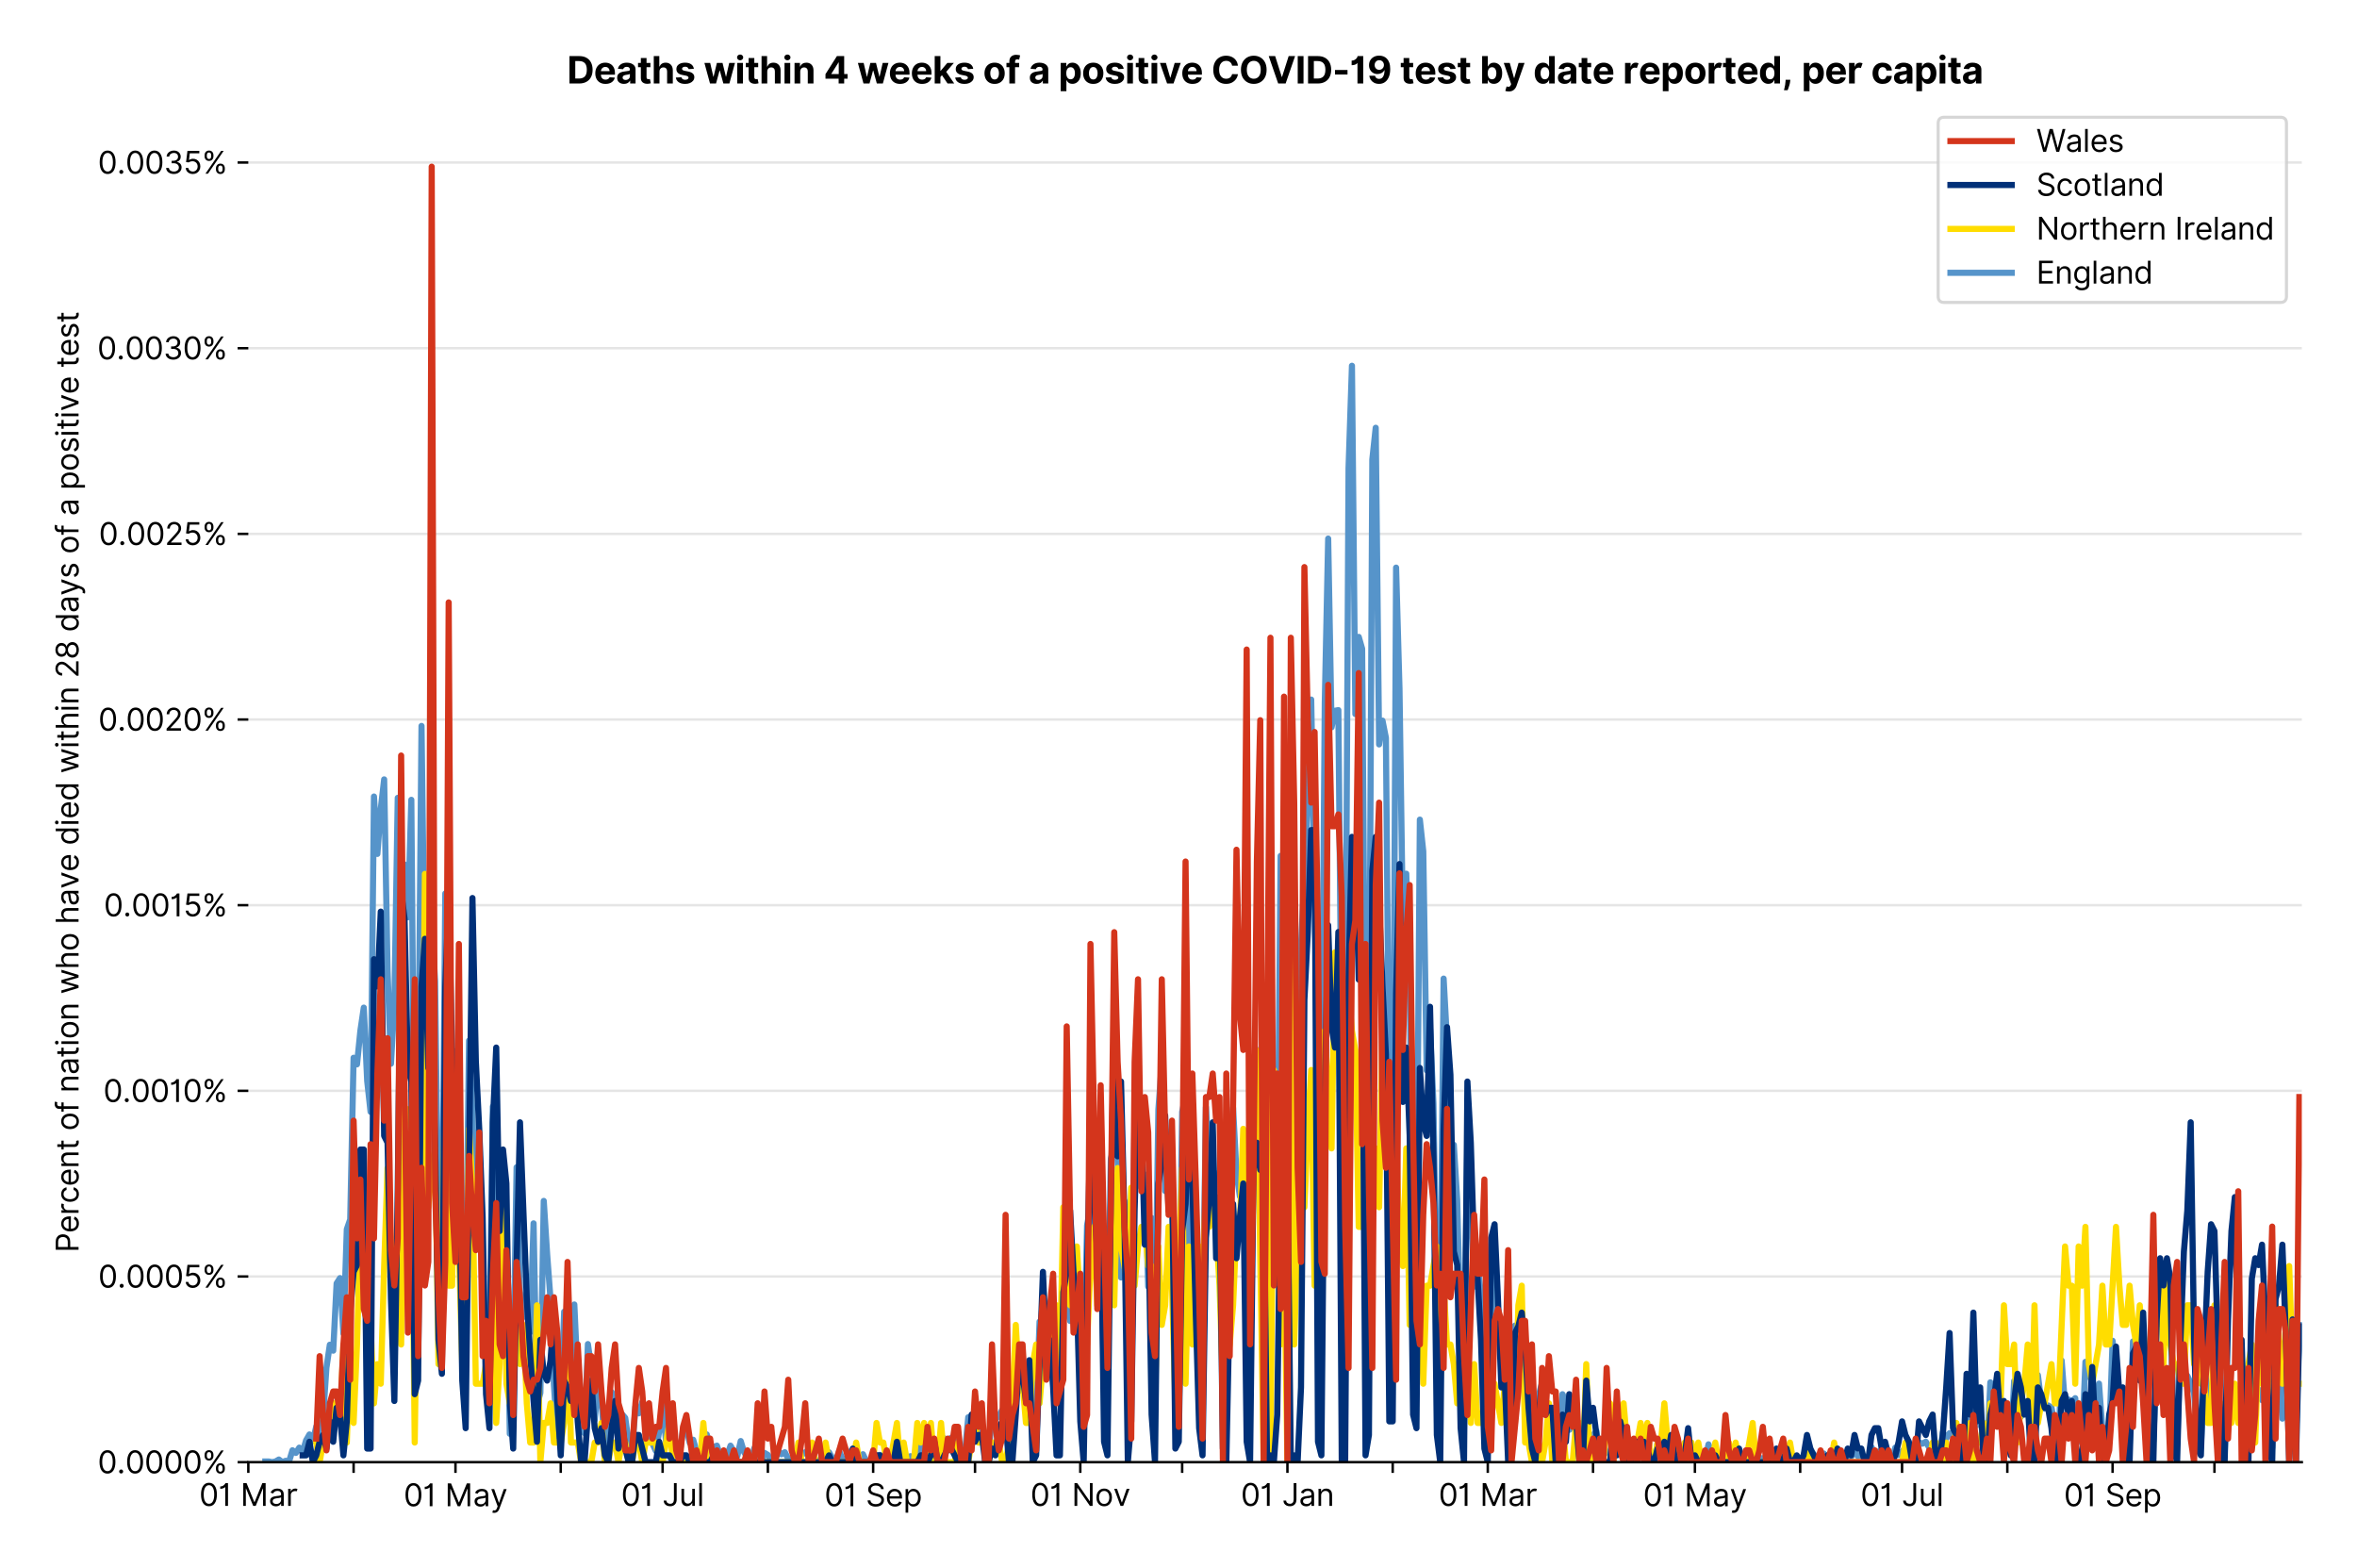 <?xml version="1.0" encoding="utf-8" standalone="no"?>
<!DOCTYPE svg PUBLIC "-//W3C//DTD SVG 1.1//EN"
  "http://www.w3.org/Graphics/SVG/1.1/DTD/svg11.dtd">
<svg version="1.1" viewBox="0 0 768.577 511.234" xmlns="http://www.w3.org/2000/svg" xmlns:xlink="http://www.w3.org/1999/xlink">
 <defs>
  <style type="text/css">*{stroke-linecap:butt;stroke-linejoin:round;}</style>
 </defs>
 <g id="figure_1">
  <g id="patch_1">
   <path d="M 0 511.234 
L 768.577 511.234 
L 768.577 0 
L 0 0 
z
" style="fill:#ffffff;"/>
  </g>
  <g id="axes_1">
   <g id="patch_2">
    <path d="M 80.977 476.745 
L 750.577 476.745 
L 750.577 33.225 
L 80.977 33.225 
z
" style="fill:#ffffff;"/>
   </g>
   <g id="matplotlib.axis_1">
    <g id="xtick_1">
     <g id="line2d_1">
      <defs>
       <path d="M 0 0 
L 0 3.5 
" id="mee5043c79a" style="stroke:#000000;stroke-width:0.8;"/>
      </defs>
      <g>
       <use style="stroke:#000000;stroke-width:0.8;" x="80.977" xlink:href="#mee5043c79a" y="476.745"/>
      </g>
     </g>
     <g id="text_1">
      <!-- 01 Mar -->
      <g transform="translate(64.94 491.018)scale(0.1 -0.1)">
       <defs>
        <path d="M 2000 -64 
Q 1230 -64 806 561 
Q 382 1186 382 2327 
Q 382 3459 809 4088 
Q 1236 4718 2000 4718 
Q 2764 4718 3191 4088 
Q 3618 3459 3618 2327 
Q 3618 1186 3194 561 
Q 2771 -64 2000 -64 
z
M 2000 436 
Q 2509 436 2791 927 
Q 3073 1418 3073 2327 
Q 3073 3234 2789 3730 
Q 2505 4227 2000 4227 
Q 1496 4227 1211 3730 
Q 927 3234 927 2327 
Q 927 1418 1210 927 
Q 1493 436 2000 436 
z
" id="Inter-Regular-30" transform="scale(0.016)"/>
        <path d="M 1973 4655 
L 1973 0 
L 1409 0 
L 1409 3836 
L 1373 3836 
Q 1341 3773 1209 3692 
Q 1077 3611 868 3551 
Q 659 3491 391 3491 
L 391 3964 
Q 661 3964 859 4061 
Q 1057 4159 1190 4291 
Q 1323 4423 1392 4529 
Q 1461 4636 1473 4655 
L 1973 4655 
z
" id="Inter-Regular-31" transform="scale(0.016)"/>
        <path id="Inter-Regular-20" transform="scale(0.016)"/>
        <path d="M 564 4655 
L 1236 4655 
L 2818 791 
L 2873 791 
L 4455 4655 
L 5127 4655 
L 5127 0 
L 4600 0 
L 4600 3536 
L 4555 3536 
L 3100 0 
L 2591 0 
L 1136 3536 
L 1091 3536 
L 1091 0 
L 564 0 
L 564 4655 
z
" id="Inter-Regular-4d" transform="scale(0.016)"/>
        <path d="M 1518 -82 
Q 1186 -82 916 44 
Q 646 170 486 410 
Q 327 650 327 991 
Q 327 1291 445 1478 
Q 564 1666 761 1773 
Q 959 1880 1199 1933 
Q 1439 1986 1682 2018 
Q 2000 2059 2199 2080 
Q 2398 2102 2490 2154 
Q 2582 2207 2582 2336 
L 2582 2355 
Q 2582 2691 2399 2877 
Q 2216 3064 1846 3064 
Q 1461 3064 1243 2895 
Q 1025 2727 936 2536 
L 427 2718 
Q 564 3036 792 3214 
Q 1021 3393 1292 3464 
Q 1564 3536 1827 3536 
Q 1996 3536 2215 3496 
Q 2434 3457 2640 3334 
Q 2846 3211 2982 2963 
Q 3118 2716 3118 2300 
L 3118 0 
L 2582 0 
L 2582 473 
L 2555 473 
Q 2500 359 2373 229 
Q 2246 100 2034 9 
Q 1823 -82 1518 -82 
z
M 1600 400 
Q 1918 400 2137 525 
Q 2357 650 2469 847 
Q 2582 1045 2582 1264 
L 2582 1755 
Q 2548 1714 2433 1681 
Q 2318 1648 2169 1624 
Q 2021 1600 1881 1583 
Q 1741 1566 1655 1555 
Q 1446 1527 1265 1467 
Q 1084 1407 974 1287 
Q 864 1168 864 964 
Q 864 684 1072 542 
Q 1280 400 1600 400 
z
" id="Inter-Regular-61" transform="scale(0.016)"/>
        <path d="M 491 0 
L 491 3491 
L 1009 3491 
L 1009 2964 
L 1046 2964 
Q 1139 3223 1389 3384 
Q 1639 3545 1955 3545 
Q 2100 3545 2209 3511 
Q 2318 3477 2400 3418 
L 2218 2964 
Q 2161 2993 2085 3010 
Q 2009 3027 1909 3027 
Q 1527 3027 1277 2794 
Q 1027 2561 1027 2209 
L 1027 0 
L 491 0 
z
" id="Inter-Regular-72" transform="scale(0.016)"/>
       </defs>
       <use xlink:href="#Inter-Regular-30"/>
       <use x="62.5" xlink:href="#Inter-Regular-31"/>
       <use x="106.676" xlink:href="#Inter-Regular-20"/>
       <use x="134.801" xlink:href="#Inter-Regular-4d"/>
       <use x="225.994" xlink:href="#Inter-Regular-61"/>
       <use x="282.386" xlink:href="#Inter-Regular-72"/>
      </g>
     </g>
    </g>
    <g id="xtick_2">
     <g id="line2d_2">
      <g>
       <use style="stroke:#000000;stroke-width:0.8;" x="115.303" xlink:href="#mee5043c79a" y="476.745"/>
      </g>
     </g>
    </g>
    <g id="xtick_3">
     <g id="line2d_3">
      <g>
       <use style="stroke:#000000;stroke-width:0.8;" x="148.521" xlink:href="#mee5043c79a" y="476.745"/>
      </g>
     </g>
     <g id="text_2">
      <!-- 01 May -->
      <g transform="translate(131.618 491.117)scale(0.1 -0.1)">
       <defs>
        <path d="M 818 -1355 
Q 682 -1355 575 -1333 
Q 468 -1311 427 -1291 
L 564 -818 
Q 857 -893 1053 -814 
Q 1250 -736 1391 -345 
L 1509 -18 
L 218 3491 
L 800 3491 
L 1764 709 
L 1800 709 
L 2764 3491 
L 3346 3491 
L 1846 -564 
Q 1550 -1355 818 -1355 
z
" id="Inter-Regular-79" transform="scale(0.016)"/>
       </defs>
       <use xlink:href="#Inter-Regular-30"/>
       <use x="62.5" xlink:href="#Inter-Regular-31"/>
       <use x="106.676" xlink:href="#Inter-Regular-20"/>
       <use x="134.801" xlink:href="#Inter-Regular-4d"/>
       <use x="225.994" xlink:href="#Inter-Regular-61"/>
       <use x="282.386" xlink:href="#Inter-Regular-79"/>
      </g>
     </g>
    </g>
    <g id="xtick_4">
     <g id="line2d_4">
      <g>
       <use style="stroke:#000000;stroke-width:0.8;" x="182.847" xlink:href="#mee5043c79a" y="476.745"/>
      </g>
     </g>
    </g>
    <g id="xtick_5">
     <g id="line2d_5">
      <g>
       <use style="stroke:#000000;stroke-width:0.8;" x="216.066" xlink:href="#mee5043c79a" y="476.745"/>
      </g>
     </g>
     <g id="text_3">
      <!-- 01 Jul -->
      <g transform="translate(202.522 491.018)scale(0.1 -0.1)">
       <defs>
        <path d="M 2346 4655 
L 2909 4655 
L 2909 1327 
Q 2909 657 2549 296 
Q 2189 -64 1582 -64 
Q 1200 -64 902 76 
Q 605 216 434 475 
Q 264 734 264 1091 
L 818 1091 
Q 818 795 1034 615 
Q 1250 436 1582 436 
Q 1948 436 2147 664 
Q 2346 893 2346 1327 
L 2346 4655 
z
" id="Inter-Regular-4a" transform="scale(0.016)"/>
        <path d="M 2691 1427 
L 2691 3491 
L 3227 3491 
L 3227 0 
L 2691 0 
L 2691 591 
L 2655 591 
Q 2532 325 2273 140 
Q 2014 -45 1618 -45 
Q 1127 -45 809 280 
Q 491 605 491 1273 
L 491 3491 
L 1027 3491 
L 1027 1309 
Q 1027 927 1242 700 
Q 1457 473 1791 473 
Q 1991 473 2199 575 
Q 2407 677 2549 888 
Q 2691 1100 2691 1427 
z
" id="Inter-Regular-75" transform="scale(0.016)"/>
        <path d="M 1027 4655 
L 1027 0 
L 491 0 
L 491 4655 
L 1027 4655 
z
" id="Inter-Regular-6c" transform="scale(0.016)"/>
       </defs>
       <use xlink:href="#Inter-Regular-30"/>
       <use x="62.5" xlink:href="#Inter-Regular-31"/>
       <use x="106.676" xlink:href="#Inter-Regular-20"/>
       <use x="134.801" xlink:href="#Inter-Regular-4a"/>
       <use x="189.063" xlink:href="#Inter-Regular-75"/>
       <use x="247.159" xlink:href="#Inter-Regular-6c"/>
      </g>
     </g>
    </g>
    <g id="xtick_6">
     <g id="line2d_6">
      <g>
       <use style="stroke:#000000;stroke-width:0.8;" x="250.392" xlink:href="#mee5043c79a" y="476.745"/>
      </g>
     </g>
    </g>
    <g id="xtick_7">
     <g id="line2d_7">
      <g>
       <use style="stroke:#000000;stroke-width:0.8;" x="284.718" xlink:href="#mee5043c79a" y="476.745"/>
      </g>
     </g>
     <g id="text_4">
      <!-- 01 Sep -->
      <g transform="translate(268.831 491.117)scale(0.1 -0.1)">
       <defs>
        <path d="M 3109 3491 
Q 3068 3836 2777 4027 
Q 2486 4218 2064 4218 
Q 1600 4218 1318 3999 
Q 1036 3780 1036 3445 
Q 1036 3195 1189 3042 
Q 1343 2889 1553 2803 
Q 1764 2718 1936 2673 
L 2409 2545 
Q 2591 2498 2815 2414 
Q 3039 2330 3244 2185 
Q 3450 2041 3584 1816 
Q 3718 1591 3718 1264 
Q 3718 886 3521 581 
Q 3325 277 2949 97 
Q 2573 -82 2036 -82 
Q 1286 -82 845 272 
Q 405 627 364 1200 
L 946 1200 
Q 968 936 1124 764 
Q 1280 593 1519 510 
Q 1759 427 2036 427 
Q 2359 427 2616 533 
Q 2873 639 3023 828 
Q 3173 1018 3173 1273 
Q 3173 1505 3043 1650 
Q 2914 1795 2702 1886 
Q 2491 1977 2246 2045 
L 1673 2209 
Q 1127 2366 809 2657 
Q 491 2948 491 3418 
Q 491 3809 703 4101 
Q 916 4393 1276 4555 
Q 1636 4718 2082 4718 
Q 2532 4718 2882 4558 
Q 3232 4398 3437 4120 
Q 3643 3843 3655 3491 
L 3109 3491 
z
" id="Inter-Regular-53" transform="scale(0.016)"/>
        <path d="M 1955 -73 
Q 1450 -73 1085 151 
Q 721 375 524 778 
Q 327 1182 327 1718 
Q 327 2255 524 2665 
Q 721 3075 1074 3305 
Q 1427 3536 1900 3536 
Q 2173 3536 2439 3445 
Q 2705 3355 2923 3151 
Q 3141 2948 3270 2614 
Q 3400 2280 3400 1791 
L 3400 1564 
L 866 1564 
Q 884 1005 1183 707 
Q 1482 409 1955 409 
Q 2271 409 2498 545 
Q 2725 682 2827 955 
L 3346 809 
Q 3223 414 2854 170 
Q 2486 -73 1955 -73 
z
M 866 2027 
L 2855 2027 
Q 2855 2470 2595 2762 
Q 2336 3055 1900 3055 
Q 1593 3055 1368 2911 
Q 1143 2768 1013 2533 
Q 884 2298 866 2027 
z
" id="Inter-Regular-65" transform="scale(0.016)"/>
        <path d="M 491 -1309 
L 491 3491 
L 1009 3491 
L 1009 2936 
L 1073 2936 
Q 1132 3027 1237 3169 
Q 1343 3311 1542 3423 
Q 1741 3536 2082 3536 
Q 2523 3536 2859 3315 
Q 3196 3095 3384 2690 
Q 3573 2286 3573 1736 
Q 3573 1182 3384 776 
Q 3196 370 2861 148 
Q 2527 -73 2091 -73 
Q 1755 -73 1552 39 
Q 1350 152 1241 296 
Q 1132 441 1073 536 
L 1027 536 
L 1027 -1309 
L 491 -1309 
z
M 1018 1745 
Q 1018 1152 1276 780 
Q 1534 409 2018 409 
Q 2355 409 2581 587 
Q 2807 766 2921 1069 
Q 3036 1373 3036 1745 
Q 3036 2114 2923 2410 
Q 2811 2707 2585 2881 
Q 2359 3055 2018 3055 
Q 1527 3055 1272 2693 
Q 1018 2332 1018 1745 
z
" id="Inter-Regular-70" transform="scale(0.016)"/>
       </defs>
       <use xlink:href="#Inter-Regular-30"/>
       <use x="62.5" xlink:href="#Inter-Regular-31"/>
       <use x="106.676" xlink:href="#Inter-Regular-20"/>
       <use x="134.801" xlink:href="#Inter-Regular-53"/>
       <use x="198.58" xlink:href="#Inter-Regular-65"/>
       <use x="256.818" xlink:href="#Inter-Regular-70"/>
      </g>
     </g>
    </g>
    <g id="xtick_8">
     <g id="line2d_8">
      <g>
       <use style="stroke:#000000;stroke-width:0.8;" x="317.937" xlink:href="#mee5043c79a" y="476.745"/>
      </g>
     </g>
    </g>
    <g id="xtick_9">
     <g id="line2d_9">
      <g>
       <use style="stroke:#000000;stroke-width:0.8;" x="352.263" xlink:href="#mee5043c79a" y="476.745"/>
      </g>
     </g>
     <g id="text_5">
      <!-- 01 Nov -->
      <g transform="translate(335.992 491.018)scale(0.1 -0.1)">
       <defs>
        <path d="M 4255 4655 
L 4255 0 
L 3709 0 
L 1173 3655 
L 1127 3655 
L 1127 0 
L 564 0 
L 564 4655 
L 1109 4655 
L 3655 991 
L 3700 991 
L 3700 4655 
L 4255 4655 
z
" id="Inter-Regular-4e" transform="scale(0.016)"/>
        <path d="M 1909 -73 
Q 1436 -73 1080 152 
Q 725 377 526 781 
Q 327 1186 327 1727 
Q 327 2273 526 2679 
Q 725 3086 1080 3311 
Q 1436 3536 1909 3536 
Q 2382 3536 2737 3311 
Q 3093 3086 3292 2679 
Q 3491 2273 3491 1727 
Q 3491 1186 3292 781 
Q 3093 377 2737 152 
Q 2382 -73 1909 -73 
z
M 1909 409 
Q 2268 409 2500 593 
Q 2732 777 2843 1077 
Q 2955 1377 2955 1727 
Q 2955 2077 2843 2379 
Q 2732 2682 2500 2868 
Q 2268 3055 1909 3055 
Q 1550 3055 1318 2868 
Q 1086 2682 975 2379 
Q 864 2077 864 1727 
Q 864 1377 975 1077 
Q 1086 777 1318 593 
Q 1550 409 1909 409 
z
" id="Inter-Regular-6f" transform="scale(0.016)"/>
        <path d="M 3346 3491 
L 2055 0 
L 1509 0 
L 218 3491 
L 800 3491 
L 1764 709 
L 1800 709 
L 2764 3491 
L 3346 3491 
z
" id="Inter-Regular-76" transform="scale(0.016)"/>
       </defs>
       <use xlink:href="#Inter-Regular-30"/>
       <use x="62.5" xlink:href="#Inter-Regular-31"/>
       <use x="106.676" xlink:href="#Inter-Regular-20"/>
       <use x="134.801" xlink:href="#Inter-Regular-4e"/>
       <use x="210.085" xlink:href="#Inter-Regular-6f"/>
       <use x="269.744" xlink:href="#Inter-Regular-76"/>
      </g>
     </g>
    </g>
    <g id="xtick_10">
     <g id="line2d_10">
      <g>
       <use style="stroke:#000000;stroke-width:0.8;" x="385.482" xlink:href="#mee5043c79a" y="476.745"/>
      </g>
     </g>
    </g>
    <g id="xtick_11">
     <g id="line2d_11">
      <g>
       <use style="stroke:#000000;stroke-width:0.8;" x="419.808" xlink:href="#mee5043c79a" y="476.745"/>
      </g>
     </g>
     <g id="text_6">
      <!-- 01 Jan -->
      <g transform="translate(404.609 491.018)scale(0.1 -0.1)">
       <defs>
        <path d="M 1027 2100 
L 1027 0 
L 491 0 
L 491 3491 
L 1009 3491 
L 1009 2945 
L 1055 2945 
Q 1177 3211 1427 3373 
Q 1677 3536 2073 3536 
Q 2602 3536 2928 3211 
Q 3255 2886 3255 2218 
L 3255 0 
L 2718 0 
L 2718 2182 
Q 2718 2593 2504 2824 
Q 2291 3055 1918 3055 
Q 1534 3055 1280 2806 
Q 1027 2557 1027 2100 
z
" id="Inter-Regular-6e" transform="scale(0.016)"/>
       </defs>
       <use xlink:href="#Inter-Regular-30"/>
       <use x="62.5" xlink:href="#Inter-Regular-31"/>
       <use x="106.676" xlink:href="#Inter-Regular-20"/>
       <use x="134.801" xlink:href="#Inter-Regular-4a"/>
       <use x="189.063" xlink:href="#Inter-Regular-61"/>
       <use x="245.455" xlink:href="#Inter-Regular-6e"/>
      </g>
     </g>
    </g>
    <g id="xtick_12">
     <g id="line2d_12">
      <g>
       <use style="stroke:#000000;stroke-width:0.8;" x="454.134" xlink:href="#mee5043c79a" y="476.745"/>
      </g>
     </g>
    </g>
    <g id="xtick_13">
     <g id="line2d_13">
      <g>
       <use style="stroke:#000000;stroke-width:0.8;" x="485.138" xlink:href="#mee5043c79a" y="476.745"/>
      </g>
     </g>
     <g id="text_7">
      <!-- 01 Mar -->
      <g transform="translate(469.102 491.018)scale(0.1 -0.1)">
       <use xlink:href="#Inter-Regular-30"/>
       <use x="62.5" xlink:href="#Inter-Regular-31"/>
       <use x="106.676" xlink:href="#Inter-Regular-20"/>
       <use x="134.801" xlink:href="#Inter-Regular-4d"/>
       <use x="225.994" xlink:href="#Inter-Regular-61"/>
       <use x="282.386" xlink:href="#Inter-Regular-72"/>
      </g>
     </g>
    </g>
    <g id="xtick_14">
     <g id="line2d_14">
      <g>
       <use style="stroke:#000000;stroke-width:0.8;" x="519.464" xlink:href="#mee5043c79a" y="476.745"/>
      </g>
     </g>
    </g>
    <g id="xtick_15">
     <g id="line2d_15">
      <g>
       <use style="stroke:#000000;stroke-width:0.8;" x="552.683" xlink:href="#mee5043c79a" y="476.745"/>
      </g>
     </g>
     <g id="text_8">
      <!-- 01 May -->
      <g transform="translate(535.78 491.117)scale(0.1 -0.1)">
       <use xlink:href="#Inter-Regular-30"/>
       <use x="62.5" xlink:href="#Inter-Regular-31"/>
       <use x="106.676" xlink:href="#Inter-Regular-20"/>
       <use x="134.801" xlink:href="#Inter-Regular-4d"/>
       <use x="225.994" xlink:href="#Inter-Regular-61"/>
       <use x="282.386" xlink:href="#Inter-Regular-79"/>
      </g>
     </g>
    </g>
    <g id="xtick_16">
     <g id="line2d_16">
      <g>
       <use style="stroke:#000000;stroke-width:0.8;" x="587.009" xlink:href="#mee5043c79a" y="476.745"/>
      </g>
     </g>
    </g>
    <g id="xtick_17">
     <g id="line2d_17">
      <g>
       <use style="stroke:#000000;stroke-width:0.8;" x="620.228" xlink:href="#mee5043c79a" y="476.745"/>
      </g>
     </g>
     <g id="text_9">
      <!-- 01 Jul -->
      <g transform="translate(606.684 491.018)scale(0.1 -0.1)">
       <use xlink:href="#Inter-Regular-30"/>
       <use x="62.5" xlink:href="#Inter-Regular-31"/>
       <use x="106.676" xlink:href="#Inter-Regular-20"/>
       <use x="134.801" xlink:href="#Inter-Regular-4a"/>
       <use x="189.063" xlink:href="#Inter-Regular-75"/>
       <use x="247.159" xlink:href="#Inter-Regular-6c"/>
      </g>
     </g>
    </g>
    <g id="xtick_18">
     <g id="line2d_18">
      <g>
       <use style="stroke:#000000;stroke-width:0.8;" x="654.554" xlink:href="#mee5043c79a" y="476.745"/>
      </g>
     </g>
    </g>
    <g id="xtick_19">
     <g id="line2d_19">
      <g>
       <use style="stroke:#000000;stroke-width:0.8;" x="688.88" xlink:href="#mee5043c79a" y="476.745"/>
      </g>
     </g>
     <g id="text_10">
      <!-- 01 Sep -->
      <g transform="translate(672.993 491.117)scale(0.1 -0.1)">
       <use xlink:href="#Inter-Regular-30"/>
       <use x="62.5" xlink:href="#Inter-Regular-31"/>
       <use x="106.676" xlink:href="#Inter-Regular-20"/>
       <use x="134.801" xlink:href="#Inter-Regular-53"/>
       <use x="198.58" xlink:href="#Inter-Regular-65"/>
       <use x="256.818" xlink:href="#Inter-Regular-70"/>
      </g>
     </g>
    </g>
    <g id="xtick_20">
     <g id="line2d_20">
      <g>
       <use style="stroke:#000000;stroke-width:0.8;" x="722.099" xlink:href="#mee5043c79a" y="476.745"/>
      </g>
     </g>
    </g>
   </g>
   <g id="matplotlib.axis_2">
    <g id="ytick_1">
     <g id="line2d_21">
      <path clip-path="url(#p624987cfee)" d="M 80.977 476.745 
L 750.577 476.745 
" style="fill:none;stroke:#e5e5e5;stroke-linecap:square;stroke-width:0.8;"/>
     </g>
     <g id="line2d_22">
      <defs>
       <path d="M 0 0 
L -3.5 0 
" id="m3640b960d3" style="stroke:#000000;stroke-width:0.8;"/>
      </defs>
      <g>
       <use style="stroke:#000000;stroke-width:0.8;" x="80.977" xlink:href="#m3640b960d3" y="476.745"/>
      </g>
     </g>
     <g id="text_11">
      <!-- 0.0000% -->
      <g transform="translate(31.845 480.382)scale(0.1 -0.1)">
       <defs>
        <path d="M 882 -36 
Q 714 -36 593 84 
Q 473 205 473 373 
Q 473 541 593 661 
Q 714 782 882 782 
Q 1050 782 1170 661 
Q 1291 541 1291 373 
Q 1291 205 1170 84 
Q 1050 -36 882 -36 
z
" id="Inter-Regular-2e" transform="scale(0.016)"/>
        <path d="M 2855 873 
L 2855 1118 
Q 2855 1373 2960 1585 
Q 3066 1798 3269 1926 
Q 3473 2055 3764 2055 
Q 4059 2055 4259 1926 
Q 4459 1798 4561 1585 
Q 4664 1373 4664 1118 
L 4664 873 
Q 4664 618 4560 405 
Q 4457 193 4256 64 
Q 4055 -64 3764 -64 
Q 3468 -64 3266 64 
Q 3064 193 2959 405 
Q 2855 618 2855 873 
z
M 536 3536 
L 536 3782 
Q 536 4036 642 4248 
Q 748 4461 951 4589 
Q 1155 4718 1446 4718 
Q 1741 4718 1941 4589 
Q 2141 4461 2243 4248 
Q 2346 4036 2346 3782 
L 2346 3536 
Q 2346 3282 2242 3069 
Q 2139 2857 1937 2728 
Q 1736 2600 1446 2600 
Q 1150 2600 948 2728 
Q 746 2857 641 3069 
Q 536 3282 536 3536 
z
M 709 0 
L 3909 4655 
L 4427 4655 
L 1227 0 
L 709 0 
z
M 3318 1118 
L 3318 873 
Q 3318 661 3418 494 
Q 3518 327 3764 327 
Q 4002 327 4101 494 
Q 4200 661 4200 873 
L 4200 1118 
Q 4200 1330 4104 1497 
Q 4009 1664 3764 1664 
Q 3525 1664 3421 1497 
Q 3318 1330 3318 1118 
z
M 1000 3782 
L 1000 3536 
Q 1000 3325 1100 3158 
Q 1200 2991 1446 2991 
Q 1684 2991 1783 3158 
Q 1882 3325 1882 3536 
L 1882 3782 
Q 1882 3993 1786 4160 
Q 1691 4327 1446 4327 
Q 1207 4327 1103 4160 
Q 1000 3993 1000 3782 
z
" id="Inter-Regular-25" transform="scale(0.016)"/>
       </defs>
       <use xlink:href="#Inter-Regular-30"/>
       <use x="62.5" xlink:href="#Inter-Regular-2e"/>
       <use x="90.057" xlink:href="#Inter-Regular-30"/>
       <use x="152.557" xlink:href="#Inter-Regular-30"/>
       <use x="215.057" xlink:href="#Inter-Regular-30"/>
       <use x="277.557" xlink:href="#Inter-Regular-30"/>
       <use x="340.057" xlink:href="#Inter-Regular-25"/>
      </g>
     </g>
    </g>
    <g id="ytick_2">
     <g id="line2d_23">
      <path clip-path="url(#p624987cfee)" d="M 80.977 416.21 
L 750.577 416.21 
" style="fill:none;stroke:#e5e5e5;stroke-linecap:square;stroke-width:0.8;"/>
     </g>
     <g id="line2d_24">
      <g>
       <use style="stroke:#000000;stroke-width:0.8;" x="80.977" xlink:href="#m3640b960d3" y="416.21"/>
      </g>
     </g>
     <g id="text_12">
      <!-- 0.0005% -->
      <g transform="translate(32.016 419.846)scale(0.1 -0.1)">
       <defs>
        <path d="M 1936 -64 
Q 1536 -64 1216 95 
Q 896 255 702 532 
Q 509 809 491 1164 
L 1036 1164 
Q 1068 848 1324 642 
Q 1580 436 1936 436 
Q 2223 436 2447 570 
Q 2671 705 2799 940 
Q 2927 1175 2927 1473 
Q 2927 1777 2794 2017 
Q 2661 2257 2429 2395 
Q 2198 2534 1900 2536 
Q 1686 2539 1461 2472 
Q 1236 2405 1091 2300 
L 564 2364 
L 846 4655 
L 3264 4655 
L 3264 4155 
L 1318 4155 
L 1155 2782 
L 1182 2782 
Q 1325 2895 1541 2970 
Q 1757 3045 1991 3045 
Q 2418 3045 2753 2842 
Q 3089 2639 3281 2286 
Q 3473 1934 3473 1482 
Q 3473 1036 3274 687 
Q 3075 339 2727 137 
Q 2380 -64 1936 -64 
z
" id="Inter-Regular-35" transform="scale(0.016)"/>
       </defs>
       <use xlink:href="#Inter-Regular-30"/>
       <use x="62.5" xlink:href="#Inter-Regular-2e"/>
       <use x="90.057" xlink:href="#Inter-Regular-30"/>
       <use x="152.557" xlink:href="#Inter-Regular-30"/>
       <use x="215.057" xlink:href="#Inter-Regular-30"/>
       <use x="277.557" xlink:href="#Inter-Regular-35"/>
       <use x="338.352" xlink:href="#Inter-Regular-25"/>
      </g>
     </g>
    </g>
    <g id="ytick_3">
     <g id="line2d_25">
      <path clip-path="url(#p624987cfee)" d="M 80.977 355.674 
L 750.577 355.674 
" style="fill:none;stroke:#e5e5e5;stroke-linecap:square;stroke-width:0.8;"/>
     </g>
     <g id="line2d_26">
      <g>
       <use style="stroke:#000000;stroke-width:0.8;" x="80.977" xlink:href="#m3640b960d3" y="355.674"/>
      </g>
     </g>
     <g id="text_13">
      <!-- 0.0010% -->
      <g transform="translate(33.678 359.311)scale(0.1 -0.1)">
       <use xlink:href="#Inter-Regular-30"/>
       <use x="62.5" xlink:href="#Inter-Regular-2e"/>
       <use x="90.057" xlink:href="#Inter-Regular-30"/>
       <use x="152.557" xlink:href="#Inter-Regular-30"/>
       <use x="215.057" xlink:href="#Inter-Regular-31"/>
       <use x="259.233" xlink:href="#Inter-Regular-30"/>
       <use x="321.733" xlink:href="#Inter-Regular-25"/>
      </g>
     </g>
    </g>
    <g id="ytick_4">
     <g id="line2d_27">
      <path clip-path="url(#p624987cfee)" d="M 80.977 295.139 
L 750.577 295.139 
" style="fill:none;stroke:#e5e5e5;stroke-linecap:square;stroke-width:0.8;"/>
     </g>
     <g id="line2d_28">
      <g>
       <use style="stroke:#000000;stroke-width:0.8;" x="80.977" xlink:href="#m3640b960d3" y="295.139"/>
      </g>
     </g>
     <g id="text_14">
      <!-- 0.0015% -->
      <g transform="translate(33.848 298.776)scale(0.1 -0.1)">
       <use xlink:href="#Inter-Regular-30"/>
       <use x="62.5" xlink:href="#Inter-Regular-2e"/>
       <use x="90.057" xlink:href="#Inter-Regular-30"/>
       <use x="152.557" xlink:href="#Inter-Regular-30"/>
       <use x="215.057" xlink:href="#Inter-Regular-31"/>
       <use x="259.233" xlink:href="#Inter-Regular-35"/>
       <use x="320.028" xlink:href="#Inter-Regular-25"/>
      </g>
     </g>
    </g>
    <g id="ytick_5">
     <g id="line2d_29">
      <path clip-path="url(#p624987cfee)" d="M 80.977 234.604 
L 750.577 234.604 
" style="fill:none;stroke:#e5e5e5;stroke-linecap:square;stroke-width:0.8;"/>
     </g>
     <g id="line2d_30">
      <g>
       <use style="stroke:#000000;stroke-width:0.8;" x="80.977" xlink:href="#m3640b960d3" y="234.604"/>
      </g>
     </g>
     <g id="text_15">
      <!-- 0.0020% -->
      <g transform="translate(32.044 238.241)scale(0.1 -0.1)">
       <defs>
        <path d="M 482 0 
L 482 409 
L 2018 2091 
Q 2289 2386 2464 2605 
Q 2639 2825 2724 3019 
Q 2809 3214 2809 3427 
Q 2809 3795 2553 4011 
Q 2298 4227 1918 4227 
Q 1514 4227 1275 3985 
Q 1036 3743 1036 3345 
L 500 3345 
Q 500 3755 688 4064 
Q 877 4373 1203 4545 
Q 1530 4718 1936 4718 
Q 2346 4718 2661 4545 
Q 2977 4373 3156 4079 
Q 3336 3786 3336 3427 
Q 3336 3170 3244 2926 
Q 3152 2682 2926 2383 
Q 2700 2084 2300 1655 
L 1255 536 
L 1255 500 
L 3418 500 
L 3418 0 
L 482 0 
z
" id="Inter-Regular-32" transform="scale(0.016)"/>
       </defs>
       <use xlink:href="#Inter-Regular-30"/>
       <use x="62.5" xlink:href="#Inter-Regular-2e"/>
       <use x="90.057" xlink:href="#Inter-Regular-30"/>
       <use x="152.557" xlink:href="#Inter-Regular-30"/>
       <use x="215.057" xlink:href="#Inter-Regular-32"/>
       <use x="275.568" xlink:href="#Inter-Regular-30"/>
       <use x="338.068" xlink:href="#Inter-Regular-25"/>
      </g>
     </g>
    </g>
    <g id="ytick_6">
     <g id="line2d_31">
      <path clip-path="url(#p624987cfee)" d="M 80.977 174.069 
L 750.577 174.069 
" style="fill:none;stroke:#e5e5e5;stroke-linecap:square;stroke-width:0.8;"/>
     </g>
     <g id="line2d_32">
      <g>
       <use style="stroke:#000000;stroke-width:0.8;" x="80.977" xlink:href="#m3640b960d3" y="174.069"/>
      </g>
     </g>
     <g id="text_16">
      <!-- 0.0025% -->
      <g transform="translate(32.214 177.705)scale(0.1 -0.1)">
       <use xlink:href="#Inter-Regular-30"/>
       <use x="62.5" xlink:href="#Inter-Regular-2e"/>
       <use x="90.057" xlink:href="#Inter-Regular-30"/>
       <use x="152.557" xlink:href="#Inter-Regular-30"/>
       <use x="215.057" xlink:href="#Inter-Regular-32"/>
       <use x="275.568" xlink:href="#Inter-Regular-35"/>
       <use x="336.364" xlink:href="#Inter-Regular-25"/>
      </g>
     </g>
    </g>
    <g id="ytick_7">
     <g id="line2d_33">
      <path clip-path="url(#p624987cfee)" d="M 80.977 113.533 
L 750.577 113.533 
" style="fill:none;stroke:#e5e5e5;stroke-linecap:square;stroke-width:0.8;"/>
     </g>
     <g id="line2d_34">
      <g>
       <use style="stroke:#000000;stroke-width:0.8;" x="80.977" xlink:href="#m3640b960d3" y="113.533"/>
      </g>
     </g>
     <g id="text_17">
      <!-- 0.0030% -->
      <g transform="translate(31.731 117.17)scale(0.1 -0.1)">
       <defs>
        <path d="M 2055 -64 
Q 1605 -64 1253 90 
Q 902 245 696 521 
Q 491 798 473 1164 
L 1046 1164 
Q 1071 827 1356 631 
Q 1641 436 2046 436 
Q 2493 436 2783 664 
Q 3073 893 3073 1264 
Q 3073 1650 2787 1893 
Q 2502 2136 1973 2136 
L 1600 2136 
L 1600 2636 
L 1973 2636 
Q 2386 2636 2647 2856 
Q 2909 3077 2909 3445 
Q 2909 3798 2679 4012 
Q 2450 4227 2064 4227 
Q 1823 4227 1610 4139 
Q 1398 4052 1264 3887 
Q 1130 3723 1118 3491 
L 573 3491 
Q 586 3857 793 4133 
Q 1000 4409 1335 4563 
Q 1671 4718 2073 4718 
Q 2505 4718 2814 4544 
Q 3123 4370 3289 4086 
Q 3455 3802 3455 3473 
Q 3455 3080 3249 2802 
Q 3043 2525 2691 2418 
L 2691 2382 
Q 3132 2309 3379 2008 
Q 3627 1707 3627 1264 
Q 3627 884 3421 583 
Q 3216 282 2861 109 
Q 2507 -64 2055 -64 
z
" id="Inter-Regular-33" transform="scale(0.016)"/>
       </defs>
       <use xlink:href="#Inter-Regular-30"/>
       <use x="62.5" xlink:href="#Inter-Regular-2e"/>
       <use x="90.057" xlink:href="#Inter-Regular-30"/>
       <use x="152.557" xlink:href="#Inter-Regular-30"/>
       <use x="215.057" xlink:href="#Inter-Regular-33"/>
       <use x="278.693" xlink:href="#Inter-Regular-30"/>
       <use x="341.193" xlink:href="#Inter-Regular-25"/>
      </g>
     </g>
    </g>
    <g id="ytick_8">
     <g id="line2d_35">
      <path clip-path="url(#p624987cfee)" d="M 80.977 52.998 
L 750.577 52.998 
" style="fill:none;stroke:#e5e5e5;stroke-linecap:square;stroke-width:0.8;"/>
     </g>
     <g id="line2d_36">
      <g>
       <use style="stroke:#000000;stroke-width:0.8;" x="80.977" xlink:href="#m3640b960d3" y="52.998"/>
      </g>
     </g>
     <g id="text_18">
      <!-- 0.0035% -->
      <g transform="translate(31.902 56.635)scale(0.1 -0.1)">
       <use xlink:href="#Inter-Regular-30"/>
       <use x="62.5" xlink:href="#Inter-Regular-2e"/>
       <use x="90.057" xlink:href="#Inter-Regular-30"/>
       <use x="152.557" xlink:href="#Inter-Regular-30"/>
       <use x="215.057" xlink:href="#Inter-Regular-33"/>
       <use x="278.693" xlink:href="#Inter-Regular-35"/>
       <use x="339.489" xlink:href="#Inter-Regular-25"/>
      </g>
     </g>
    </g>
    <g id="text_19">
     <!-- Percent of nation who have died within 28 days of a positive test -->
     <g transform="translate(25.614 408.396)rotate(-90)scale(0.1 -0.1)">
      <defs>
       <path d="M 564 0 
L 564 4655 
L 2136 4655 
Q 2684 4655 3033 4458 
Q 3382 4261 3550 3927 
Q 3718 3593 3718 3182 
Q 3718 2770 3551 2434 
Q 3384 2098 3036 1899 
Q 2689 1700 2146 1700 
L 1127 1700 
L 1127 0 
L 564 0 
z
M 1127 2200 
L 2127 2200 
Q 2689 2200 2926 2482 
Q 3164 2764 3164 3182 
Q 3164 3602 2925 3878 
Q 2686 4155 2118 4155 
L 1127 4155 
L 1127 2200 
z
" id="Inter-Regular-50" transform="scale(0.016)"/>
       <path d="M 1909 -73 
Q 1418 -73 1063 159 
Q 709 391 518 798 
Q 327 1205 327 1727 
Q 327 2259 524 2667 
Q 721 3075 1074 3305 
Q 1427 3536 1900 3536 
Q 2268 3536 2563 3400 
Q 2859 3264 3047 3018 
Q 3236 2773 3282 2445 
L 2746 2445 
Q 2684 2684 2474 2869 
Q 2264 3055 1909 3055 
Q 1439 3055 1151 2697 
Q 864 2339 864 1745 
Q 864 1139 1148 774 
Q 1432 409 1909 409 
Q 2223 409 2447 570 
Q 2671 732 2746 1018 
L 3282 1018 
Q 3236 709 3058 462 
Q 2880 216 2588 71 
Q 2296 -73 1909 -73 
z
" id="Inter-Regular-63" transform="scale(0.016)"/>
       <path d="M 2009 3491 
L 2009 3036 
L 1264 3036 
L 1264 1000 
Q 1264 773 1331 660 
Q 1398 548 1503 510 
Q 1609 473 1727 473 
Q 1816 473 1873 483 
Q 1930 493 1964 500 
L 2073 18 
Q 2018 -2 1920 -23 
Q 1823 -45 1673 -45 
Q 1446 -45 1228 52 
Q 1011 150 869 350 
Q 727 550 727 855 
L 727 3036 
L 200 3036 
L 200 3491 
L 727 3491 
L 727 4327 
L 1264 4327 
L 1264 3491 
L 2009 3491 
z
" id="Inter-Regular-74" transform="scale(0.016)"/>
       <path d="M 2046 3491 
L 2046 3036 
L 1264 3036 
L 1264 0 
L 727 0 
L 727 3036 
L 164 3036 
L 164 3491 
L 727 3491 
L 727 3973 
Q 727 4273 868 4473 
Q 1009 4673 1234 4773 
Q 1459 4873 1709 4873 
Q 1907 4873 2032 4841 
Q 2157 4809 2218 4782 
L 2064 4318 
Q 2023 4332 1951 4352 
Q 1880 4373 1764 4373 
Q 1498 4373 1381 4239 
Q 1264 4105 1264 3845 
L 1264 3491 
L 2046 3491 
z
" id="Inter-Regular-66" transform="scale(0.016)"/>
       <path d="M 491 0 
L 491 3491 
L 1027 3491 
L 1027 0 
L 491 0 
z
M 764 4073 
Q 607 4073 494 4179 
Q 382 4286 382 4436 
Q 382 4586 494 4693 
Q 607 4800 764 4800 
Q 921 4800 1033 4693 
Q 1146 4586 1146 4436 
Q 1146 4286 1033 4179 
Q 921 4073 764 4073 
z
" id="Inter-Regular-69" transform="scale(0.016)"/>
       <path d="M 1282 0 
L 218 3491 
L 782 3491 
L 1536 818 
L 1573 818 
L 2318 3491 
L 2891 3491 
L 3627 827 
L 3664 827 
L 4418 3491 
L 4982 3491 
L 3918 0 
L 3391 0 
L 2627 2682 
L 2573 2682 
L 1809 0 
L 1282 0 
z
" id="Inter-Regular-77" transform="scale(0.016)"/>
       <path d="M 1027 2100 
L 1027 0 
L 491 0 
L 491 4655 
L 1027 4655 
L 1027 2945 
L 1073 2945 
Q 1196 3216 1442 3376 
Q 1689 3536 2100 3536 
Q 2636 3536 2963 3213 
Q 3291 2891 3291 2218 
L 3291 0 
L 2755 0 
L 2755 2182 
Q 2755 2598 2540 2826 
Q 2325 3055 1946 3055 
Q 1548 3055 1287 2806 
Q 1027 2557 1027 2100 
z
" id="Inter-Regular-68" transform="scale(0.016)"/>
       <path d="M 1809 -73 
Q 1373 -73 1039 148 
Q 705 370 516 776 
Q 327 1182 327 1736 
Q 327 2286 516 2690 
Q 705 3095 1041 3315 
Q 1377 3536 1818 3536 
Q 2159 3536 2358 3423 
Q 2557 3311 2662 3169 
Q 2768 3027 2827 2936 
L 2873 2936 
L 2873 4655 
L 3409 4655 
L 3409 0 
L 2891 0 
L 2891 536 
L 2827 536 
Q 2768 441 2659 296 
Q 2550 152 2348 39 
Q 2146 -73 1809 -73 
z
M 1882 409 
Q 2366 409 2624 780 
Q 2882 1152 2882 1745 
Q 2882 2332 2627 2693 
Q 2373 3055 1882 3055 
Q 1541 3055 1315 2881 
Q 1089 2707 976 2410 
Q 864 2114 864 1745 
Q 864 1373 978 1069 
Q 1093 766 1319 587 
Q 1546 409 1882 409 
z
" id="Inter-Regular-64" transform="scale(0.016)"/>
       <path d="M 1973 -64 
Q 1505 -64 1147 103 
Q 789 270 589 564 
Q 389 859 391 1236 
Q 389 1532 507 1783 
Q 625 2034 830 2203 
Q 1036 2373 1291 2418 
L 1291 2445 
Q 957 2532 759 2821 
Q 561 3111 564 3482 
Q 561 3836 743 4115 
Q 925 4395 1244 4556 
Q 1564 4718 1973 4718 
Q 2377 4718 2695 4556 
Q 3014 4395 3197 4115 
Q 3380 3836 3382 3482 
Q 3380 3111 3181 2821 
Q 2982 2532 2655 2445 
L 2655 2418 
Q 2907 2373 3109 2203 
Q 3311 2034 3431 1783 
Q 3552 1532 3555 1236 
Q 3552 859 3351 564 
Q 3150 270 2794 103 
Q 2439 -64 1973 -64 
z
M 1973 436 
Q 2446 436 2722 662 
Q 2998 889 3000 1264 
Q 2998 1527 2864 1729 
Q 2730 1932 2499 2048 
Q 2268 2164 1973 2164 
Q 1675 2164 1442 2048 
Q 1209 1932 1076 1729 
Q 943 1527 946 1264 
Q 943 889 1218 662 
Q 1493 436 1973 436 
z
M 1973 2645 
Q 2348 2645 2591 2864 
Q 2834 3084 2836 3445 
Q 2834 3800 2596 4013 
Q 2359 4227 1973 4227 
Q 1582 4227 1344 4013 
Q 1107 3800 1109 3445 
Q 1107 3084 1349 2864 
Q 1591 2645 1973 2645 
z
" id="Inter-Regular-38" transform="scale(0.016)"/>
       <path d="M 2964 2709 
L 2482 2573 
Q 2411 2755 2245 2914 
Q 2080 3073 1727 3073 
Q 1407 3073 1194 2926 
Q 982 2780 982 2555 
Q 982 2355 1127 2239 
Q 1273 2123 1582 2045 
L 2100 1918 
Q 3027 1691 3027 973 
Q 3027 673 2855 436 
Q 2684 200 2377 63 
Q 2071 -73 1664 -73 
Q 1130 -73 780 159 
Q 430 391 336 836 
L 846 964 
Q 989 400 1655 400 
Q 2030 400 2251 560 
Q 2473 720 2473 945 
Q 2473 1316 1955 1436 
L 1373 1573 
Q 893 1686 669 1926 
Q 446 2166 446 2527 
Q 446 2823 613 3050 
Q 780 3277 1069 3406 
Q 1359 3536 1727 3536 
Q 2246 3536 2542 3309 
Q 2839 3082 2964 2709 
z
" id="Inter-Regular-73" transform="scale(0.016)"/>
      </defs>
      <use xlink:href="#Inter-Regular-50"/>
      <use x="63.494" xlink:href="#Inter-Regular-65"/>
      <use x="121.733" xlink:href="#Inter-Regular-72"/>
      <use x="160.085" xlink:href="#Inter-Regular-63"/>
      <use x="215.909" xlink:href="#Inter-Regular-65"/>
      <use x="274.148" xlink:href="#Inter-Regular-6e"/>
      <use x="332.671" xlink:href="#Inter-Regular-74"/>
      <use x="369.034" xlink:href="#Inter-Regular-20"/>
      <use x="397.159" xlink:href="#Inter-Regular-6f"/>
      <use x="456.818" xlink:href="#Inter-Regular-66"/>
      <use x="492.898" xlink:href="#Inter-Regular-20"/>
      <use x="521.023" xlink:href="#Inter-Regular-6e"/>
      <use x="579.546" xlink:href="#Inter-Regular-61"/>
      <use x="635.938" xlink:href="#Inter-Regular-74"/>
      <use x="672.301" xlink:href="#Inter-Regular-69"/>
      <use x="696.023" xlink:href="#Inter-Regular-6f"/>
      <use x="755.682" xlink:href="#Inter-Regular-6e"/>
      <use x="814.205" xlink:href="#Inter-Regular-20"/>
      <use x="842.33" xlink:href="#Inter-Regular-77"/>
      <use x="923.58" xlink:href="#Inter-Regular-68"/>
      <use x="982.671" xlink:href="#Inter-Regular-6f"/>
      <use x="1042.33" xlink:href="#Inter-Regular-20"/>
      <use x="1070.455" xlink:href="#Inter-Regular-68"/>
      <use x="1129.546" xlink:href="#Inter-Regular-61"/>
      <use x="1185.938" xlink:href="#Inter-Regular-76"/>
      <use x="1241.62" xlink:href="#Inter-Regular-65"/>
      <use x="1299.858" xlink:href="#Inter-Regular-20"/>
      <use x="1327.983" xlink:href="#Inter-Regular-64"/>
      <use x="1390.057" xlink:href="#Inter-Regular-69"/>
      <use x="1413.779" xlink:href="#Inter-Regular-65"/>
      <use x="1472.017" xlink:href="#Inter-Regular-64"/>
      <use x="1534.091" xlink:href="#Inter-Regular-20"/>
      <use x="1562.216" xlink:href="#Inter-Regular-77"/>
      <use x="1643.466" xlink:href="#Inter-Regular-69"/>
      <use x="1667.188" xlink:href="#Inter-Regular-74"/>
      <use x="1703.551" xlink:href="#Inter-Regular-68"/>
      <use x="1762.642" xlink:href="#Inter-Regular-69"/>
      <use x="1786.364" xlink:href="#Inter-Regular-6e"/>
      <use x="1844.887" xlink:href="#Inter-Regular-20"/>
      <use x="1873.012" xlink:href="#Inter-Regular-32"/>
      <use x="1933.523" xlink:href="#Inter-Regular-38"/>
      <use x="1995.171" xlink:href="#Inter-Regular-20"/>
      <use x="2023.296" xlink:href="#Inter-Regular-64"/>
      <use x="2085.37" xlink:href="#Inter-Regular-61"/>
      <use x="2141.762" xlink:href="#Inter-Regular-79"/>
      <use x="2197.444" xlink:href="#Inter-Regular-73"/>
      <use x="2249.716" xlink:href="#Inter-Regular-20"/>
      <use x="2277.841" xlink:href="#Inter-Regular-6f"/>
      <use x="2337.5" xlink:href="#Inter-Regular-66"/>
      <use x="2373.58" xlink:href="#Inter-Regular-20"/>
      <use x="2401.705" xlink:href="#Inter-Regular-61"/>
      <use x="2458.097" xlink:href="#Inter-Regular-20"/>
      <use x="2486.222" xlink:href="#Inter-Regular-70"/>
      <use x="2547.16" xlink:href="#Inter-Regular-6f"/>
      <use x="2606.819" xlink:href="#Inter-Regular-73"/>
      <use x="2659.091" xlink:href="#Inter-Regular-69"/>
      <use x="2682.813" xlink:href="#Inter-Regular-74"/>
      <use x="2719.177" xlink:href="#Inter-Regular-69"/>
      <use x="2742.898" xlink:href="#Inter-Regular-76"/>
      <use x="2798.58" xlink:href="#Inter-Regular-65"/>
      <use x="2856.819" xlink:href="#Inter-Regular-20"/>
      <use x="2884.944" xlink:href="#Inter-Regular-74"/>
      <use x="2921.307" xlink:href="#Inter-Regular-65"/>
      <use x="2979.546" xlink:href="#Inter-Regular-73"/>
      <use x="3031.819" xlink:href="#Inter-Regular-74"/>
     </g>
    </g>
   </g>
   <g id="line2d_37">
    <path clip-path="url(#p624987cfee)" d="M 86.513 476.53 
L 87.62 476.53 
L 88.728 476.745 
L 89.835 476.53 
L 90.942 475.885 
L 92.049 476.745 
L 93.157 476.315 
L 94.264 476.53 
L 95.371 472.873 
L 96.479 473.734 
L 97.586 472.013 
L 98.693 473.519 
L 99.801 469.647 
L 100.908 467.711 
L 102.015 469.862 
L 103.122 465.13 
L 104.23 471.583 
L 105.337 462.334 
L 106.444 445.986 
L 107.552 438.458 
L 108.659 440.394 
L 109.766 418.454 
L 110.873 416.733 
L 111.981 434.801 
L 113.088 400.816 
L 114.195 397.59 
L 115.303 344.892 
L 116.41 347.043 
L 117.517 336.073 
L 118.625 328.544 
L 119.732 352.42 
L 120.839 362.529 
L 121.946 259.714 
L 123.054 278.427 
L 124.161 263.801 
L 125.268 254.121 
L 126.376 316.499 
L 127.483 346.827 
L 128.59 327.469 
L 129.697 260.144 
L 130.805 319.726 
L 131.912 281.869 
L 133.019 299.076 
L 134.127 260.789 
L 135.234 395.009 
L 136.341 361.454 
L 137.448 236.699 
L 138.556 320.801 
L 139.663 348.978 
L 140.77 300.152 
L 141.878 319.941 
L 142.985 406.409 
L 144.092 414.582 
L 145.2 291.333 
L 146.307 346.827 
L 147.414 359.948 
L 148.521 342.741 
L 149.629 372.424 
L 150.736 428.994 
L 151.843 423.616 
L 152.951 339.299 
L 154.058 362.96 
L 155.165 395.654 
L 156.272 369.628 
L 157.38 428.133 
L 158.487 435.877 
L 159.594 439.318 
L 160.702 360.809 
L 161.809 398.881 
L 162.916 411.571 
L 164.023 416.518 
L 165.131 401.892 
L 166.238 467.496 
L 167.345 447.922 
L 168.453 380.597 
L 169.56 421.035 
L 170.667 429.424 
L 171.775 421.466 
L 172.882 434.371 
L 173.989 398.881 
L 175.096 458.247 
L 176.204 454.16 
L 177.311 391.567 
L 178.418 408.99 
L 179.526 423.832 
L 180.633 451.579 
L 181.74 468.356 
L 182.847 459.752 
L 183.955 427.703 
L 185.062 429.854 
L 186.169 452.654 
L 187.277 425.337 
L 188.384 449.643 
L 189.491 466.205 
L 190.599 467.281 
L 191.706 438.243 
L 192.813 445.986 
L 193.92 462.979 
L 195.028 451.579 
L 196.135 456.526 
L 197.242 471.798 
L 198.35 471.368 
L 199.457 453.945 
L 200.564 457.386 
L 201.671 463.839 
L 202.779 461.043 
L 203.886 462.334 
L 204.993 470.292 
L 206.101 473.949 
L 207.208 458.677 
L 208.315 460.828 
L 209.422 457.171 
L 210.53 460.398 
L 211.637 469.432 
L 212.744 470.722 
L 213.852 473.088 
L 214.959 466.636 
L 216.066 457.386 
L 217.174 470.077 
L 218.281 467.066 
L 219.388 470.937 
L 220.495 472.873 
L 221.603 474.379 
L 222.71 465.99 
L 223.817 465.56 
L 224.925 470.507 
L 226.032 469.432 
L 227.139 473.303 
L 228.246 474.809 
L 229.354 475.024 
L 230.461 467.711 
L 231.568 471.583 
L 232.676 471.798 
L 233.783 471.368 
L 234.89 474.809 
L 235.997 474.594 
L 237.105 474.594 
L 238.212 471.368 
L 239.319 473.303 
L 240.427 474.809 
L 241.534 469.862 
L 242.641 473.519 
L 243.749 475.239 
L 244.856 476.1 
L 245.963 472.228 
L 247.07 470.507 
L 248.178 476.745 
L 249.285 473.734 
L 250.392 474.379 
L 251.5 476.315 
L 252.607 476.53 
L 253.714 473.088 
L 254.821 474.164 
L 255.929 473.519 
L 257.036 475.67 
L 258.143 476.315 
L 259.251 475.67 
L 260.358 473.088 
L 261.465 474.379 
L 262.573 473.519 
L 263.68 472.873 
L 265.894 476.315 
L 267.002 476.1 
L 268.109 476.1 
L 269.216 474.379 
L 270.324 473.519 
L 271.431 475.454 
L 272.538 476.315 
L 273.645 473.088 
L 274.753 475.885 
L 275.86 476.1 
L 276.967 473.303 
L 279.182 474.594 
L 280.289 474.809 
L 281.396 474.164 
L 282.504 476.53 
L 283.611 476.315 
L 284.718 476.315 
L 285.826 475.239 
L 286.933 474.379 
L 288.04 474.809 
L 289.148 474.379 
L 290.255 476.315 
L 291.362 476.315 
L 292.469 470.937 
L 293.577 475.024 
L 294.684 473.949 
L 295.791 475.454 
L 296.899 474.809 
L 298.006 475.67 
L 299.113 475.239 
L 300.22 471.368 
L 301.328 473.088 
L 302.435 472.873 
L 303.542 471.798 
L 304.65 472.013 
L 305.757 472.873 
L 306.864 474.809 
L 307.971 469.002 
L 309.079 469.647 
L 310.186 468.786 
L 311.293 470.077 
L 312.401 470.292 
L 313.508 473.303 
L 314.615 473.949 
L 315.723 462.119 
L 316.83 463.409 
L 317.937 466.42 
L 319.044 464.269 
L 320.152 468.356 
L 321.259 469.862 
L 322.366 472.658 
L 323.474 463.194 
L 324.581 462.764 
L 325.688 461.688 
L 326.795 459.752 
L 327.903 465.13 
L 329.01 463.409 
L 330.117 467.496 
L 331.225 450.073 
L 332.332 453.515 
L 333.439 452.869 
L 335.654 449.213 
L 336.761 464.054 
L 337.868 461.258 
L 338.976 430.93 
L 340.083 445.771 
L 341.19 442.33 
L 342.298 436.307 
L 343.405 446.417 
L 344.512 447.277 
L 345.619 457.386 
L 346.727 407.484 
L 347.834 425.983 
L 348.941 430.715 
L 350.049 428.133 
L 351.156 416.949 
L 352.263 448.352 
L 353.37 449.858 
L 354.478 399.526 
L 355.585 393.288 
L 356.692 412.862 
L 357.8 411.571 
L 358.907 406.194 
L 360.014 449.428 
L 361.122 439.103 
L 362.229 377.801 
L 363.336 373.929 
L 364.443 375.865 
L 365.551 416.518 
L 366.658 391.567 
L 367.765 445.986 
L 368.873 435.662 
L 369.98 365.326 
L 371.087 385.76 
L 372.194 387.265 
L 373.302 382.963 
L 374.409 419.53 
L 375.516 397.16 
L 376.624 435.017 
L 377.731 361.669 
L 378.838 346.827 
L 379.945 388.341 
L 381.053 379.737 
L 382.16 391.352 
L 383.267 435.017 
L 384.375 436.092 
L 385.482 362.529 
L 386.589 357.367 
L 387.697 406.194 
L 388.804 385.545 
L 389.911 402.752 
L 391.018 433.511 
L 392.126 438.673 
L 393.233 361.024 
L 394.34 379.737 
L 395.448 386.62 
L 396.555 400.816 
L 397.662 382.103 
L 398.769 447.062 
L 399.877 435.017 
L 400.984 376.296 
L 402.091 361.239 
L 403.199 382.533 
L 404.306 390.062 
L 405.413 381.888 
L 406.521 424.907 
L 407.628 434.156 
L 408.735 345.967 
L 409.842 342.31 
L 410.95 376.08 
L 412.057 354.141 
L 413.164 439.103 
L 415.379 407.484 
L 416.486 399.311 
L 417.593 279.073 
L 418.701 300.367 
L 419.808 344.892 
L 420.915 401.677 
L 422.023 392.428 
L 423.13 397.16 
L 424.237 308.11 
L 425.344 286.601 
L 426.452 260.789 
L 427.559 228.095 
L 428.666 289.397 
L 429.774 369.628 
L 430.881 370.273 
L 431.988 229.17 
L 433.096 175.612 
L 434.203 237.129 
L 435.31 231.752 
L 436.417 231.536 
L 437.525 348.118 
L 438.632 356.292 
L 439.739 152.597 
L 440.847 119.257 
L 441.954 232.827 
L 443.061 207.661 
L 444.168 211.533 
L 445.276 358.228 
L 446.383 358.873 
L 447.49 149.8 
L 448.598 139.476 
L 449.705 242.721 
L 450.812 234.978 
L 451.919 240.57 
L 453.027 363.175 
L 454.134 397.59 
L 455.241 185.076 
L 456.349 224.438 
L 457.456 301.012 
L 458.563 284.88 
L 459.671 321.016 
L 460.778 405.979 
L 461.885 411.356 
L 462.992 267.242 
L 464.1 277.567 
L 465.207 348.978 
L 466.314 335.427 
L 467.422 359.733 
L 468.529 427.703 
L 469.636 431.575 
L 470.743 319.08 
L 471.851 339.514 
L 472.958 395.654 
L 474.065 373.284 
L 475.173 391.352 
L 476.28 435.877 
L 477.387 441.254 
L 478.495 372.854 
L 479.602 395.009 
L 480.709 419.53 
L 481.816 412.216 
L 482.924 422.111 
L 484.031 452.009 
L 485.138 455.451 
L 486.246 410.711 
L 487.353 419.96 
L 488.46 433.296 
L 489.567 431.36 
L 491.782 463.624 
L 492.889 463.409 
L 493.997 432.22 
L 495.104 443.19 
L 496.211 447.062 
L 497.318 445.556 
L 498.426 453.945 
L 499.533 468.141 
L 500.64 463.624 
L 501.748 455.02 
L 502.855 450.718 
L 503.962 458.892 
L 505.07 459.322 
L 506.177 459.107 
L 507.284 471.153 
L 508.391 473.303 
L 509.499 454.59 
L 510.606 456.956 
L 511.713 466.205 
L 512.821 463.624 
L 513.928 467.496 
L 515.035 473.088 
L 516.142 472.013 
L 517.25 468.356 
L 518.357 469.002 
L 519.464 467.926 
L 520.572 466.636 
L 521.679 475.024 
L 522.786 474.594 
L 523.893 473.303 
L 525.001 473.519 
L 526.108 468.141 
L 527.215 467.281 
L 528.323 465.775 
L 529.43 469.647 
L 530.537 476.1 
L 531.645 473.949 
L 532.752 472.873 
L 533.859 469.432 
L 534.966 471.368 
L 536.074 470.292 
L 537.181 470.077 
L 538.288 475.239 
L 539.396 476.315 
L 540.503 470.722 
L 541.61 472.443 
L 542.717 474.379 
L 543.825 468.571 
L 544.932 470.937 
L 546.039 475.239 
L 547.147 476.1 
L 548.254 473.303 
L 549.361 470.937 
L 550.469 473.519 
L 551.576 473.734 
L 552.683 475.454 
L 553.79 473.949 
L 554.898 476.53 
L 556.005 476.1 
L 557.112 470.937 
L 558.22 474.164 
L 559.327 473.949 
L 560.434 475.67 
L 561.541 476.315 
L 562.649 476.745 
L 563.756 472.873 
L 564.863 474.379 
L 565.971 475.024 
L 567.078 473.519 
L 568.185 475.239 
L 569.292 476.1 
L 570.4 476.1 
L 571.507 475.67 
L 572.614 476.1 
L 573.722 475.454 
L 575.936 475.454 
L 577.044 476.1 
L 578.151 476.1 
L 579.258 473.949 
L 580.365 475.024 
L 582.58 475.024 
L 583.687 475.454 
L 584.795 475.454 
L 585.902 476.745 
L 587.009 476.745 
L 588.116 474.379 
L 589.224 473.949 
L 590.331 474.809 
L 591.438 474.164 
L 592.546 475.885 
L 593.653 476.745 
L 594.76 473.949 
L 595.867 475.67 
L 596.975 475.67 
L 598.082 473.303 
L 599.189 474.594 
L 600.297 475.239 
L 601.404 476.1 
L 602.511 475.024 
L 603.619 475.024 
L 604.726 473.519 
L 605.833 474.809 
L 606.94 474.164 
L 608.048 475.454 
L 609.155 475.67 
L 610.262 471.798 
L 611.37 473.949 
L 612.477 473.303 
L 613.584 473.519 
L 614.691 472.443 
L 615.799 474.809 
L 616.906 476.1 
L 618.013 472.013 
L 619.121 474.379 
L 620.228 473.303 
L 621.335 472.013 
L 622.443 473.519 
L 623.55 473.519 
L 624.657 475.239 
L 625.764 470.292 
L 626.872 470.722 
L 627.979 470.077 
L 629.086 472.013 
L 630.194 471.153 
L 631.301 471.368 
L 632.408 475.454 
L 633.515 467.066 
L 634.623 469.002 
L 635.73 467.281 
L 636.837 467.711 
L 637.945 469.217 
L 639.052 472.228 
L 640.159 473.519 
L 641.266 459.107 
L 642.374 463.194 
L 643.481 464.269 
L 644.588 464.7 
L 645.696 460.828 
L 646.803 471.153 
L 647.91 474.164 
L 649.018 450.718 
L 650.125 461.043 
L 651.232 462.334 
L 652.339 464.915 
L 653.447 465.13 
L 654.554 465.56 
L 655.661 473.088 
L 656.769 450.288 
L 657.876 455.02 
L 658.983 461.903 
L 660.09 459.322 
L 661.198 457.817 
L 662.305 469.217 
L 663.412 471.153 
L 664.52 448.352 
L 665.627 457.171 
L 666.734 459.322 
L 667.842 458.247 
L 668.949 458.892 
L 670.056 465.13 
L 671.163 472.443 
L 672.271 443.62 
L 673.378 458.247 
L 674.485 456.311 
L 675.593 456.956 
L 676.7 455.881 
L 677.807 469.647 
L 678.914 470.507 
L 680.022 444.051 
L 681.129 447.707 
L 682.236 450.718 
L 683.344 458.247 
L 684.451 451.149 
L 685.558 466.205 
L 686.665 467.711 
L 687.773 469.002 
L 688.88 437.167 
L 689.987 445.771 
L 691.095 456.096 
L 692.202 454.805 
L 693.309 464.269 
L 694.417 470.722 
L 695.524 437.383 
L 696.631 442.76 
L 697.738 447.062 
L 698.846 452.224 
L 699.953 445.986 
L 701.06 467.711 
L 702.168 469.862 
L 703.275 444.051 
L 704.382 444.266 
L 705.489 450.288 
L 706.597 448.783 
L 707.704 448.568 
L 708.811 469.432 
L 709.919 470.937 
L 711.026 439.318 
L 712.133 450.718 
L 713.24 448.568 
L 714.348 450.934 
L 715.455 454.375 
L 716.562 468.786 
L 717.67 471.798 
L 718.777 446.417 
L 719.884 452.869 
L 720.992 458.032 
L 722.099 459.537 
L 723.206 454.59 
L 724.313 470.292 
L 725.421 473.949 
L 726.528 446.632 
L 727.635 455.451 
L 728.743 461.473 
L 729.85 453.3 
L 730.957 452.869 
L 732.064 469.432 
L 733.172 473.519 
L 734.279 445.126 
L 735.386 455.02 
L 736.494 453.085 
L 737.601 456.526 
L 738.708 450.288 
L 739.816 467.926 
L 740.923 472.013 
L 742.03 436.092 
L 743.137 447.922 
L 744.245 462.549 
L 745.352 445.986 
L 746.459 449.858 
L 747.567 469.432 
L 748.674 469.432 
L 749.781 432.005 
L 749.781 432.005 
" style="fill:none;stroke:#5694ca;stroke-linecap:square;stroke-width:2;"/>
   </g>
   <g id="line2d_38">
    <path clip-path="url(#p624987cfee)" d="M 103.122 470.352 
L 104.23 476.745 
L 106.444 463.958 
L 107.552 463.958 
L 108.659 457.565 
L 109.766 457.565 
L 110.873 463.958 
L 111.981 438.384 
L 113.088 470.352 
L 114.195 438.384 
L 115.303 463.958 
L 116.41 438.384 
L 117.517 400.024 
L 118.625 425.597 
L 119.732 431.991 
L 120.839 431.991 
L 121.946 457.565 
L 123.054 444.778 
L 124.161 451.171 
L 125.268 412.811 
L 126.376 380.843 
L 127.483 406.417 
L 128.59 438.384 
L 129.697 412.811 
L 130.805 438.384 
L 131.912 361.663 
L 133.019 361.663 
L 134.127 368.056 
L 135.234 470.352 
L 136.341 393.63 
L 137.448 393.63 
L 138.556 284.942 
L 139.663 393.63 
L 140.77 380.843 
L 141.878 374.45 
L 142.985 444.778 
L 144.092 412.811 
L 145.2 348.876 
L 146.307 419.204 
L 147.414 419.204 
L 148.521 361.663 
L 149.629 406.417 
L 150.736 444.778 
L 151.843 438.384 
L 152.951 368.056 
L 154.058 387.237 
L 155.165 451.171 
L 157.38 451.171 
L 158.487 444.778 
L 159.594 457.565 
L 160.702 419.204 
L 161.809 463.958 
L 162.916 444.778 
L 164.023 380.843 
L 165.131 451.171 
L 166.238 457.565 
L 167.345 438.384 
L 168.453 431.991 
L 169.56 444.778 
L 170.667 431.991 
L 171.775 457.565 
L 172.882 470.352 
L 173.989 470.352 
L 175.096 425.597 
L 176.204 476.745 
L 177.311 463.958 
L 178.418 463.958 
L 179.526 457.565 
L 180.633 470.352 
L 182.847 470.352 
L 183.955 463.958 
L 185.062 425.597 
L 186.169 470.352 
L 188.384 470.352 
L 189.491 476.745 
L 192.813 476.745 
L 193.92 470.352 
L 195.028 470.352 
L 196.135 463.958 
L 197.242 476.745 
L 198.35 476.745 
L 199.457 470.352 
L 200.564 470.352 
L 201.671 476.745 
L 202.779 470.352 
L 203.886 470.352 
L 204.993 476.745 
L 206.101 476.745 
L 207.208 470.352 
L 208.315 470.352 
L 209.422 476.745 
L 210.53 470.352 
L 213.852 470.352 
L 214.959 476.745 
L 216.066 476.745 
L 218.281 463.958 
L 219.388 476.745 
L 228.246 476.745 
L 229.354 463.958 
L 230.461 476.745 
L 259.251 476.745 
L 260.358 470.352 
L 261.465 476.745 
L 263.68 476.745 
L 264.787 470.352 
L 265.894 476.745 
L 268.109 476.745 
L 269.216 470.352 
L 270.324 476.745 
L 278.075 476.745 
L 279.182 470.352 
L 280.289 476.745 
L 284.718 476.745 
L 285.826 463.958 
L 286.933 470.352 
L 288.04 470.352 
L 289.148 476.745 
L 290.255 476.745 
L 292.469 463.958 
L 293.577 476.745 
L 294.684 470.352 
L 295.791 476.745 
L 298.006 476.745 
L 299.113 463.958 
L 300.22 470.352 
L 301.328 463.958 
L 302.435 476.745 
L 303.542 463.958 
L 304.65 476.745 
L 305.757 476.745 
L 306.864 463.958 
L 307.971 476.745 
L 311.293 476.745 
L 312.401 470.352 
L 313.508 476.745 
L 315.723 476.745 
L 317.937 463.958 
L 319.044 470.352 
L 321.259 470.352 
L 322.366 476.745 
L 323.474 470.352 
L 325.688 470.352 
L 326.795 476.745 
L 327.903 476.745 
L 329.01 470.352 
L 330.117 457.565 
L 331.225 431.991 
L 332.332 451.171 
L 333.439 451.171 
L 334.547 463.958 
L 335.654 463.958 
L 336.761 444.778 
L 337.868 438.384 
L 338.976 457.565 
L 340.083 444.778 
L 342.298 444.778 
L 343.405 438.384 
L 344.512 425.597 
L 345.619 444.778 
L 346.727 393.63 
L 347.834 419.204 
L 348.941 425.597 
L 350.049 419.204 
L 351.156 406.417 
L 352.263 425.597 
L 353.37 425.597 
L 354.478 438.384 
L 355.585 412.811 
L 356.692 400.024 
L 357.8 425.597 
L 358.907 387.237 
L 360.014 431.991 
L 361.122 412.811 
L 362.229 406.417 
L 363.336 425.597 
L 364.443 380.843 
L 365.551 406.417 
L 367.765 419.204 
L 368.873 387.237 
L 369.98 419.204 
L 371.087 406.417 
L 372.194 400.024 
L 373.302 400.024 
L 374.409 412.811 
L 375.516 412.811 
L 376.624 457.565 
L 377.731 406.417 
L 378.838 431.991 
L 379.945 425.597 
L 381.053 400.024 
L 382.16 419.204 
L 383.267 457.565 
L 384.375 412.811 
L 385.482 380.843 
L 386.589 451.171 
L 387.697 406.417 
L 388.804 438.384 
L 389.911 431.991 
L 391.018 406.417 
L 392.126 419.204 
L 393.233 387.237 
L 394.34 400.024 
L 395.448 387.237 
L 396.555 400.024 
L 397.662 419.204 
L 398.769 451.171 
L 400.984 438.384 
L 402.091 425.597 
L 403.199 400.024 
L 404.306 400.024 
L 405.413 368.056 
L 406.521 393.63 
L 407.628 431.991 
L 408.735 374.45 
L 409.842 342.483 
L 412.057 476.745 
L 413.164 348.876 
L 414.272 476.745 
L 415.379 348.876 
L 416.486 387.237 
L 417.593 438.384 
L 418.701 406.417 
L 419.808 476.745 
L 420.915 310.515 
L 422.023 438.384 
L 424.237 361.663 
L 425.344 393.63 
L 426.452 368.056 
L 427.559 348.876 
L 428.666 419.204 
L 429.774 368.056 
L 430.881 374.45 
L 431.988 336.089 
L 434.203 374.45 
L 435.31 310.515 
L 436.417 336.089 
L 437.525 316.909 
L 438.632 355.27 
L 439.739 323.302 
L 440.847 336.089 
L 441.954 342.483 
L 443.061 400.024 
L 444.168 400.024 
L 445.276 387.237 
L 446.383 368.056 
L 447.49 374.45 
L 448.598 374.45 
L 449.705 393.63 
L 450.812 336.089 
L 451.919 368.056 
L 453.027 355.27 
L 454.134 406.417 
L 455.241 368.056 
L 456.349 406.417 
L 457.456 412.811 
L 458.563 374.45 
L 459.671 431.991 
L 460.778 419.204 
L 461.885 400.024 
L 462.992 412.811 
L 464.1 451.171 
L 465.207 419.204 
L 466.314 419.204 
L 468.529 406.417 
L 469.636 451.171 
L 470.743 419.204 
L 471.851 438.384 
L 472.958 438.384 
L 474.065 444.778 
L 475.173 457.565 
L 476.28 451.171 
L 477.387 451.171 
L 478.495 444.778 
L 479.602 463.958 
L 480.709 444.778 
L 481.816 463.958 
L 482.924 463.958 
L 484.031 457.565 
L 485.138 463.958 
L 486.246 463.958 
L 487.353 451.171 
L 489.567 463.958 
L 490.675 451.171 
L 492.889 463.958 
L 493.997 463.958 
L 495.104 425.597 
L 496.211 419.204 
L 497.318 470.352 
L 498.426 470.352 
L 499.533 476.745 
L 500.64 470.352 
L 501.748 470.352 
L 502.855 476.745 
L 503.962 470.352 
L 505.07 457.565 
L 506.177 476.745 
L 507.284 470.352 
L 508.391 470.352 
L 509.499 463.958 
L 510.606 476.745 
L 512.821 476.745 
L 513.928 463.958 
L 515.035 463.958 
L 516.142 476.745 
L 517.25 444.778 
L 518.357 476.745 
L 519.464 476.745 
L 520.572 470.352 
L 521.679 476.745 
L 522.786 476.745 
L 523.893 463.958 
L 525.001 457.565 
L 526.108 476.745 
L 527.215 463.958 
L 528.323 463.958 
L 529.43 457.565 
L 530.537 470.352 
L 531.645 476.745 
L 532.752 476.745 
L 534.966 463.958 
L 536.074 470.352 
L 537.181 463.958 
L 538.288 476.745 
L 539.396 476.745 
L 540.503 470.352 
L 541.61 470.352 
L 542.717 457.565 
L 543.825 470.352 
L 544.932 470.352 
L 546.039 476.745 
L 547.147 470.352 
L 548.254 476.745 
L 549.361 470.352 
L 550.469 476.745 
L 551.576 470.352 
L 552.683 476.745 
L 553.79 470.352 
L 554.898 476.745 
L 558.22 476.745 
L 559.327 470.352 
L 560.434 476.745 
L 562.649 476.745 
L 563.756 470.352 
L 564.863 476.745 
L 565.971 470.352 
L 567.078 476.745 
L 569.292 476.745 
L 571.507 463.958 
L 572.614 476.745 
L 582.58 476.745 
L 583.687 470.352 
L 584.795 476.745 
L 588.116 476.745 
L 589.224 470.352 
L 590.331 476.745 
L 596.975 476.745 
L 598.082 470.352 
L 599.189 476.745 
L 620.228 476.745 
L 621.335 470.352 
L 622.443 476.745 
L 629.086 476.745 
L 630.194 470.352 
L 631.301 470.352 
L 632.408 476.745 
L 633.515 476.745 
L 634.623 470.352 
L 635.73 476.745 
L 636.837 476.745 
L 637.945 463.958 
L 639.052 470.352 
L 641.266 470.352 
L 642.374 463.958 
L 643.481 476.745 
L 644.588 470.352 
L 645.696 470.352 
L 646.803 463.958 
L 647.91 476.745 
L 649.018 457.565 
L 650.125 457.565 
L 651.232 463.958 
L 652.339 457.565 
L 653.447 425.597 
L 654.554 444.778 
L 655.661 444.778 
L 656.769 438.384 
L 657.876 470.352 
L 658.983 457.565 
L 660.09 451.171 
L 661.198 438.384 
L 662.305 470.352 
L 663.412 425.597 
L 664.52 463.958 
L 665.627 457.565 
L 666.734 457.565 
L 668.949 444.778 
L 670.056 457.565 
L 671.163 457.565 
L 673.378 406.417 
L 674.485 419.204 
L 675.593 419.204 
L 676.7 451.171 
L 677.807 406.417 
L 678.914 419.204 
L 680.022 400.024 
L 681.129 444.778 
L 682.236 451.171 
L 684.451 438.384 
L 685.558 419.204 
L 686.665 438.384 
L 687.773 438.384 
L 689.987 400.024 
L 691.095 419.204 
L 692.202 431.991 
L 693.309 431.991 
L 694.417 419.204 
L 695.524 431.991 
L 696.631 438.384 
L 697.738 425.597 
L 698.846 438.384 
L 699.953 457.565 
L 701.06 438.384 
L 702.168 425.597 
L 703.275 431.991 
L 704.382 412.811 
L 705.489 444.778 
L 706.597 412.811 
L 707.704 438.384 
L 708.811 444.778 
L 709.919 444.778 
L 711.026 451.171 
L 712.133 451.171 
L 713.24 425.597 
L 714.348 425.597 
L 715.455 444.778 
L 716.562 438.384 
L 717.67 451.171 
L 718.777 451.171 
L 719.884 463.958 
L 720.992 463.958 
L 722.099 425.597 
L 723.206 470.352 
L 725.421 457.565 
L 726.528 457.565 
L 727.635 463.958 
L 728.743 451.171 
L 729.85 463.958 
L 730.957 451.171 
L 732.064 457.565 
L 733.172 444.778 
L 734.279 438.384 
L 735.386 470.352 
L 736.494 438.384 
L 737.601 451.171 
L 739.816 451.171 
L 740.923 457.565 
L 742.03 425.597 
L 744.245 451.171 
L 746.459 412.811 
L 747.567 444.778 
L 748.674 451.171 
L 749.781 451.171 
L 749.781 451.171 
" style="fill:none;stroke:#ffdd00;stroke-linecap:square;stroke-width:2;"/>
   </g>
   <g id="line2d_39">
    <path clip-path="url(#p624987cfee)" d="M 98.693 474.529 
L 99.801 474.529 
L 100.908 470.097 
L 102.015 476.745 
L 103.122 474.529 
L 104.23 470.097 
L 105.337 467.881 
L 106.444 472.313 
L 107.552 463.449 
L 108.659 470.097 
L 109.766 459.016 
L 110.873 461.233 
L 111.981 474.529 
L 113.088 463.449 
L 114.195 427.991 
L 115.303 414.695 
L 116.41 412.479 
L 117.517 374.806 
L 118.625 374.806 
L 119.732 472.313 
L 120.839 472.313 
L 121.946 312.756 
L 123.054 321.62 
L 124.161 297.243 
L 125.268 370.374 
L 126.376 372.59 
L 127.483 423.559 
L 128.59 456.8 
L 129.697 388.102 
L 130.805 290.595 
L 131.912 299.459 
L 133.019 348.213 
L 134.127 352.645 
L 135.234 454.584 
L 136.341 450.152 
L 137.448 321.62 
L 138.556 306.108 
L 139.663 348.213 
L 140.77 334.917 
L 141.878 372.59 
L 142.985 436.856 
L 144.092 447.936 
L 145.2 321.62 
L 146.307 292.811 
L 147.414 343.781 
L 148.521 388.102 
L 149.629 379.238 
L 150.736 450.152 
L 151.843 465.665 
L 154.058 292.811 
L 155.165 345.997 
L 156.272 368.158 
L 157.38 396.966 
L 158.487 454.584 
L 159.594 465.665 
L 160.702 365.941 
L 161.809 341.565 
L 162.916 401.399 
L 164.023 374.806 
L 165.131 385.886 
L 166.238 456.8 
L 167.345 472.313 
L 168.453 412.479 
L 169.56 365.941 
L 171.775 423.559 
L 172.882 441.288 
L 173.989 456.8 
L 175.096 470.097 
L 176.204 436.856 
L 177.311 447.936 
L 178.418 450.152 
L 179.526 443.504 
L 180.633 427.991 
L 181.74 456.8 
L 182.847 474.529 
L 183.955 450.152 
L 185.062 452.368 
L 186.169 456.8 
L 187.277 445.72 
L 188.384 463.449 
L 189.491 476.745 
L 190.599 476.745 
L 191.706 461.233 
L 192.813 450.152 
L 193.92 465.665 
L 195.028 470.097 
L 196.135 465.665 
L 197.242 474.529 
L 198.35 476.745 
L 199.457 465.665 
L 200.564 456.8 
L 201.671 472.313 
L 202.779 463.449 
L 203.886 472.313 
L 204.993 476.745 
L 206.101 476.745 
L 207.208 467.881 
L 208.315 467.881 
L 210.53 476.745 
L 213.852 476.745 
L 214.959 470.097 
L 216.066 474.529 
L 218.281 474.529 
L 219.388 476.745 
L 221.603 476.745 
L 222.71 474.529 
L 223.817 474.529 
L 224.925 476.745 
L 231.568 476.745 
L 232.676 474.529 
L 233.783 476.745 
L 269.216 476.745 
L 270.324 474.529 
L 271.431 476.745 
L 276.967 476.745 
L 278.075 472.313 
L 279.182 476.745 
L 284.718 476.745 
L 285.826 474.529 
L 286.933 474.529 
L 288.04 476.745 
L 291.362 476.745 
L 292.469 470.097 
L 293.577 476.745 
L 299.113 476.745 
L 300.22 474.529 
L 301.328 474.529 
L 302.435 476.745 
L 303.542 474.529 
L 304.65 470.097 
L 305.757 476.745 
L 306.864 476.745 
L 309.079 472.313 
L 310.186 472.313 
L 312.401 476.745 
L 313.508 474.529 
L 314.615 476.745 
L 315.723 476.745 
L 316.83 461.233 
L 317.937 470.097 
L 319.044 467.881 
L 320.152 467.881 
L 321.259 476.745 
L 322.366 476.745 
L 323.474 472.313 
L 324.581 474.529 
L 325.688 465.665 
L 326.795 463.449 
L 327.903 463.449 
L 329.01 476.745 
L 330.117 476.745 
L 331.225 461.233 
L 332.332 443.504 
L 333.439 447.936 
L 334.547 456.8 
L 335.654 443.504 
L 336.761 476.745 
L 337.868 474.529 
L 340.083 414.695 
L 341.19 439.072 
L 342.298 436.856 
L 343.405 452.368 
L 344.512 474.529 
L 345.619 474.529 
L 346.727 421.343 
L 347.834 414.695 
L 348.941 394.75 
L 350.049 414.695 
L 351.156 423.559 
L 352.263 463.449 
L 353.37 476.745 
L 354.478 414.695 
L 355.585 365.941 
L 356.692 390.318 
L 357.8 408.047 
L 358.907 390.318 
L 360.014 470.097 
L 361.122 474.529 
L 362.229 390.318 
L 363.336 334.917 
L 364.443 377.022 
L 365.551 352.645 
L 366.658 396.966 
L 367.765 476.745 
L 368.873 463.449 
L 369.98 394.75 
L 371.087 357.077 
L 372.194 365.941 
L 373.302 405.831 
L 374.409 394.75 
L 375.516 461.233 
L 376.624 476.745 
L 377.731 385.886 
L 378.838 379.238 
L 379.945 363.725 
L 381.053 394.75 
L 382.16 379.238 
L 383.267 472.313 
L 384.375 470.097 
L 385.482 401.399 
L 386.589 392.534 
L 387.697 363.725 
L 388.804 385.886 
L 389.911 427.991 
L 391.018 465.665 
L 392.126 474.529 
L 393.233 403.615 
L 394.34 390.318 
L 395.448 365.941 
L 396.555 410.263 
L 397.662 390.318 
L 398.769 472.313 
L 399.877 476.745 
L 400.984 423.559 
L 402.091 392.534 
L 403.199 410.263 
L 404.306 396.966 
L 405.413 385.886 
L 406.521 470.097 
L 407.628 476.745 
L 408.735 381.454 
L 409.842 372.59 
L 410.95 381.454 
L 412.057 381.454 
L 413.164 476.745 
L 414.272 474.529 
L 415.379 476.745 
L 416.486 461.233 
L 417.593 381.454 
L 418.701 326.052 
L 419.808 381.454 
L 420.915 476.745 
L 422.023 474.529 
L 423.13 476.745 
L 424.237 452.368 
L 425.344 326.052 
L 426.452 303.892 
L 427.559 270.65 
L 428.666 270.65 
L 429.774 470.097 
L 430.881 474.529 
L 431.988 357.077 
L 433.096 301.675 
L 434.203 334.917 
L 435.31 341.565 
L 436.417 303.892 
L 437.525 476.745 
L 438.632 476.745 
L 439.739 319.404 
L 440.847 272.867 
L 441.954 279.515 
L 443.061 319.404 
L 444.168 308.324 
L 445.276 474.529 
L 446.383 467.881 
L 447.49 283.947 
L 448.598 272.867 
L 449.705 295.027 
L 450.812 321.62 
L 451.919 343.781 
L 453.027 463.449 
L 454.134 463.449 
L 455.241 323.836 
L 456.349 281.731 
L 457.456 359.293 
L 458.563 341.565 
L 459.671 370.374 
L 460.778 461.233 
L 461.885 465.665 
L 462.992 348.213 
L 464.1 365.941 
L 465.207 370.374 
L 466.314 328.268 
L 467.422 377.022 
L 468.529 467.881 
L 469.636 476.745 
L 470.743 368.158 
L 471.851 334.917 
L 472.958 350.429 
L 474.065 408.047 
L 475.173 412.479 
L 476.28 465.665 
L 477.387 476.745 
L 478.495 352.645 
L 479.602 372.59 
L 480.709 408.047 
L 481.816 416.911 
L 482.924 436.856 
L 484.031 472.313 
L 485.138 476.745 
L 486.246 403.615 
L 487.353 399.183 
L 488.46 423.559 
L 489.567 452.368 
L 490.675 450.152 
L 491.782 476.745 
L 492.889 474.529 
L 493.997 434.64 
L 495.104 432.424 
L 496.211 427.991 
L 497.318 439.072 
L 498.426 459.016 
L 499.533 472.313 
L 500.64 476.745 
L 501.748 461.233 
L 502.855 450.152 
L 503.962 461.233 
L 505.07 459.016 
L 506.177 459.016 
L 507.284 476.745 
L 508.391 476.745 
L 509.499 461.233 
L 510.606 470.097 
L 511.713 454.584 
L 512.821 463.449 
L 513.928 463.449 
L 515.035 476.745 
L 516.142 476.745 
L 517.25 450.152 
L 518.357 463.449 
L 519.464 459.016 
L 521.679 476.745 
L 525.001 476.745 
L 526.108 465.665 
L 527.215 474.529 
L 528.323 463.449 
L 529.43 467.881 
L 530.537 476.745 
L 531.645 476.745 
L 532.752 470.097 
L 533.859 470.097 
L 534.966 474.529 
L 536.074 470.097 
L 537.181 472.313 
L 538.288 476.745 
L 539.396 476.745 
L 540.503 472.313 
L 541.61 474.529 
L 542.717 470.097 
L 543.825 474.529 
L 544.932 467.881 
L 546.039 474.529 
L 547.147 476.745 
L 548.254 474.529 
L 549.361 474.529 
L 550.469 465.665 
L 551.576 476.745 
L 552.683 474.529 
L 553.79 476.745 
L 558.22 476.745 
L 559.327 474.529 
L 560.434 476.745 
L 564.863 476.745 
L 567.078 472.313 
L 568.185 476.745 
L 578.151 476.745 
L 579.258 472.313 
L 580.365 476.745 
L 581.473 476.745 
L 582.58 472.313 
L 583.687 476.745 
L 584.795 476.745 
L 585.902 474.529 
L 587.009 476.745 
L 588.116 474.529 
L 589.224 467.881 
L 590.331 472.313 
L 592.546 476.745 
L 594.76 476.745 
L 595.867 474.529 
L 596.975 474.529 
L 598.082 476.745 
L 599.189 472.313 
L 600.297 476.745 
L 601.404 476.745 
L 602.511 472.313 
L 603.619 474.529 
L 604.726 467.881 
L 605.833 472.313 
L 606.94 472.313 
L 608.048 476.745 
L 609.155 476.745 
L 610.262 467.881 
L 611.37 465.665 
L 612.477 465.665 
L 613.584 472.313 
L 614.691 470.097 
L 615.799 474.529 
L 616.906 476.745 
L 618.013 474.529 
L 619.121 470.097 
L 620.228 463.449 
L 621.335 467.881 
L 622.443 470.097 
L 623.55 476.745 
L 624.657 476.745 
L 625.764 463.449 
L 627.979 467.881 
L 629.086 463.449 
L 630.194 461.233 
L 631.301 476.745 
L 632.408 476.745 
L 633.515 467.881 
L 634.623 452.368 
L 635.73 434.64 
L 636.837 465.665 
L 637.945 467.881 
L 639.052 476.745 
L 640.159 476.745 
L 641.266 447.936 
L 642.374 461.233 
L 643.481 427.991 
L 644.588 463.449 
L 645.696 452.368 
L 646.803 476.745 
L 647.91 476.745 
L 649.018 461.233 
L 650.125 456.8 
L 651.232 447.936 
L 652.339 463.449 
L 653.447 456.8 
L 654.554 470.097 
L 655.661 474.529 
L 656.769 456.8 
L 657.876 447.936 
L 658.983 452.368 
L 660.09 461.233 
L 661.198 456.8 
L 662.305 476.745 
L 663.412 476.745 
L 664.52 452.368 
L 665.627 454.584 
L 666.734 459.016 
L 667.842 459.016 
L 668.949 465.665 
L 670.056 476.745 
L 671.163 476.745 
L 672.271 456.8 
L 673.378 454.584 
L 674.485 461.233 
L 675.593 456.8 
L 676.7 470.097 
L 677.807 476.745 
L 678.914 476.745 
L 680.022 454.584 
L 681.129 465.665 
L 682.236 445.72 
L 683.344 467.881 
L 684.451 459.016 
L 685.558 476.745 
L 686.665 476.745 
L 687.773 461.233 
L 688.88 456.8 
L 689.987 439.072 
L 691.095 454.584 
L 692.202 452.368 
L 693.309 476.745 
L 694.417 476.745 
L 695.524 441.288 
L 696.631 439.072 
L 697.738 450.152 
L 698.846 427.991 
L 699.953 454.584 
L 701.06 476.745 
L 702.168 476.745 
L 703.275 430.208 
L 704.382 410.263 
L 705.489 419.127 
L 706.597 410.263 
L 707.704 416.911 
L 708.811 472.313 
L 709.919 476.745 
L 711.026 436.856 
L 712.133 408.047 
L 713.24 394.75 
L 714.348 365.941 
L 715.455 436.856 
L 716.562 472.313 
L 717.67 474.529 
L 718.777 441.288 
L 719.884 414.695 
L 720.992 399.183 
L 722.099 401.399 
L 724.313 474.529 
L 725.421 476.745 
L 726.528 430.208 
L 727.635 401.399 
L 728.743 390.318 
L 729.85 441.288 
L 730.957 436.856 
L 732.064 474.529 
L 733.172 476.745 
L 734.279 416.911 
L 735.386 410.263 
L 736.494 412.479 
L 737.601 405.831 
L 738.708 430.208 
L 739.816 472.313 
L 740.923 476.745 
L 742.03 423.559 
L 743.137 419.127 
L 744.245 405.831 
L 745.352 434.64 
L 746.459 476.745 
L 747.567 430.208 
L 748.674 476.745 
L 749.781 432.424 
L 749.781 432.424 
" style="fill:none;stroke:#003078;stroke-linecap:square;stroke-width:2;"/>
   </g>
   <g id="line2d_40">
    <path clip-path="url(#p624987cfee)" d="M 103.122 469.065 
L 104.23 442.185 
L 105.337 461.385 
L 106.444 472.905 
L 107.552 457.545 
L 108.659 453.705 
L 109.766 453.705 
L 110.873 461.385 
L 111.981 438.345 
L 113.088 422.985 
L 114.195 449.865 
L 115.303 365.385 
L 116.41 403.785 
L 117.517 384.585 
L 118.625 426.825 
L 119.732 430.665 
L 120.839 373.065 
L 121.946 403.785 
L 123.054 350.025 
L 124.161 319.305 
L 125.268 365.385 
L 126.376 338.505 
L 127.483 407.625 
L 128.59 419.145 
L 129.697 403.785 
L 130.805 246.345 
L 131.912 353.865 
L 133.019 434.505 
L 134.127 369.225 
L 135.234 319.305 
L 136.341 442.185 
L 137.448 380.745 
L 138.556 419.145 
L 139.663 411.465 
L 140.77 54.345 
L 141.878 388.425 
L 142.985 422.985 
L 144.092 446.025 
L 145.2 411.465 
L 146.307 196.425 
L 147.414 392.265 
L 148.521 411.465 
L 149.629 307.785 
L 150.736 422.985 
L 151.843 422.985 
L 152.951 376.905 
L 154.058 396.105 
L 155.165 407.625 
L 156.272 369.225 
L 157.38 442.185 
L 158.487 430.665 
L 159.594 457.545 
L 160.702 415.305 
L 161.809 392.265 
L 162.916 438.345 
L 164.023 442.185 
L 165.131 407.625 
L 166.238 430.665 
L 167.345 461.385 
L 168.453 411.465 
L 169.56 422.985 
L 170.667 442.185 
L 171.775 449.865 
L 172.882 453.705 
L 173.989 449.865 
L 175.096 449.865 
L 176.204 446.025 
L 178.418 422.985 
L 179.526 438.345 
L 180.633 422.985 
L 181.74 434.505 
L 182.847 457.545 
L 183.955 449.865 
L 185.062 411.465 
L 186.169 446.025 
L 187.277 461.385 
L 188.384 438.345 
L 189.491 457.545 
L 190.599 465.225 
L 191.706 442.185 
L 192.813 442.185 
L 193.92 453.705 
L 195.028 438.345 
L 196.135 453.705 
L 197.242 465.225 
L 198.35 461.385 
L 199.457 446.025 
L 200.564 438.345 
L 201.671 457.545 
L 202.779 461.385 
L 203.886 472.905 
L 206.101 472.905 
L 207.208 457.545 
L 208.315 446.025 
L 209.422 453.705 
L 210.53 469.065 
L 211.637 457.545 
L 212.744 469.065 
L 213.852 465.225 
L 214.959 465.225 
L 216.066 453.705 
L 217.174 446.025 
L 218.281 469.065 
L 219.388 457.545 
L 220.495 472.905 
L 221.603 476.745 
L 222.71 465.225 
L 223.817 461.385 
L 226.032 476.745 
L 227.139 472.905 
L 228.246 476.745 
L 229.354 476.745 
L 230.461 469.065 
L 231.568 469.065 
L 232.676 476.745 
L 233.783 472.905 
L 234.89 476.745 
L 235.997 472.905 
L 237.105 476.745 
L 238.212 476.745 
L 239.319 472.905 
L 240.427 476.745 
L 242.641 476.745 
L 243.749 472.905 
L 244.856 476.745 
L 245.963 476.745 
L 247.07 457.545 
L 248.178 476.745 
L 249.285 453.705 
L 250.392 469.065 
L 251.5 465.225 
L 252.607 476.745 
L 255.929 465.225 
L 257.036 449.865 
L 258.143 472.905 
L 259.251 476.745 
L 260.358 476.745 
L 261.465 469.065 
L 262.573 457.545 
L 263.68 476.745 
L 264.787 476.745 
L 267.002 469.065 
L 268.109 476.745 
L 272.538 476.745 
L 274.753 469.065 
L 276.967 476.745 
L 278.075 472.905 
L 279.182 472.905 
L 280.289 476.745 
L 283.611 476.745 
L 284.718 472.905 
L 285.826 476.745 
L 288.04 476.745 
L 289.148 472.905 
L 290.255 476.745 
L 301.328 476.745 
L 302.435 465.225 
L 303.542 472.905 
L 304.65 469.065 
L 305.757 476.745 
L 307.971 476.745 
L 309.079 469.065 
L 310.186 472.905 
L 311.293 465.225 
L 312.401 465.225 
L 313.508 476.745 
L 314.615 476.745 
L 315.723 465.225 
L 316.83 472.905 
L 317.937 453.705 
L 319.044 465.225 
L 320.152 457.545 
L 321.259 476.745 
L 322.366 476.745 
L 323.474 438.345 
L 324.581 465.225 
L 325.688 472.905 
L 326.795 469.065 
L 327.903 396.105 
L 329.01 469.065 
L 330.117 461.385 
L 331.225 457.545 
L 332.332 438.345 
L 333.439 438.345 
L 334.547 457.545 
L 335.654 457.545 
L 337.868 472.905 
L 338.976 438.345 
L 340.083 422.985 
L 341.19 449.865 
L 342.298 426.825 
L 343.405 415.305 
L 344.512 457.545 
L 346.727 449.865 
L 347.834 334.665 
L 348.941 396.105 
L 350.049 434.505 
L 351.156 426.825 
L 352.263 415.305 
L 353.37 465.225 
L 354.478 461.385 
L 355.585 307.785 
L 356.692 361.545 
L 357.8 426.825 
L 358.907 353.865 
L 360.014 403.785 
L 361.122 446.025 
L 362.229 392.265 
L 363.336 303.945 
L 364.443 346.185 
L 365.551 365.385 
L 366.658 399.945 
L 367.765 415.305 
L 368.873 469.065 
L 369.98 346.185 
L 371.087 319.305 
L 372.194 388.425 
L 373.302 357.705 
L 374.409 369.225 
L 375.516 434.505 
L 376.624 442.185 
L 377.731 396.105 
L 378.838 319.305 
L 379.945 369.225 
L 381.053 396.105 
L 382.16 365.385 
L 384.375 465.225 
L 385.482 388.425 
L 386.589 280.905 
L 387.697 384.585 
L 388.804 350.025 
L 389.911 384.585 
L 391.018 422.985 
L 392.126 469.065 
L 393.233 357.705 
L 394.34 357.705 
L 395.448 350.025 
L 396.555 365.385 
L 397.662 357.705 
L 398.769 476.745 
L 399.877 350.025 
L 400.984 442.185 
L 403.199 277.065 
L 404.306 330.825 
L 405.413 342.345 
L 406.521 211.785 
L 407.628 438.345 
L 408.735 384.585 
L 409.842 280.905 
L 410.95 234.825 
L 412.057 476.745 
L 414.272 207.945 
L 415.379 419.145 
L 416.486 350.025 
L 417.593 426.825 
L 418.701 227.145 
L 419.808 476.745 
L 420.915 207.945 
L 422.023 261.705 
L 423.13 380.745 
L 424.237 411.465 
L 425.344 184.905 
L 426.452 234.825 
L 427.559 261.705 
L 428.666 238.665 
L 429.774 303.945 
L 430.881 411.465 
L 431.988 415.305 
L 433.096 223.305 
L 434.203 269.385 
L 435.31 269.385 
L 436.417 265.545 
L 437.525 292.425 
L 438.632 399.945 
L 439.739 446.025 
L 440.847 307.785 
L 441.954 300.105 
L 443.061 219.465 
L 444.168 373.065 
L 445.276 307.785 
L 446.383 388.425 
L 447.49 446.025 
L 448.598 288.585 
L 449.705 261.705 
L 450.812 365.385 
L 451.919 380.745 
L 453.027 346.185 
L 455.241 449.865 
L 456.349 284.745 
L 457.456 342.345 
L 458.563 303.945 
L 459.671 288.585 
L 460.778 369.225 
L 461.885 430.665 
L 462.992 438.345 
L 464.1 396.105 
L 465.207 373.065 
L 466.314 380.745 
L 467.422 392.265 
L 468.529 419.145 
L 469.636 415.305 
L 470.743 446.025 
L 471.851 361.545 
L 472.958 422.985 
L 474.065 415.305 
L 476.28 415.305 
L 477.387 442.185 
L 478.495 461.385 
L 479.602 426.825 
L 480.709 396.105 
L 481.816 415.305 
L 482.924 415.305 
L 484.031 384.585 
L 485.138 465.225 
L 486.246 472.905 
L 487.353 430.665 
L 488.46 426.825 
L 489.567 430.665 
L 490.675 449.865 
L 491.782 407.625 
L 492.889 476.745 
L 495.104 453.705 
L 496.211 430.665 
L 497.318 430.665 
L 498.426 453.705 
L 499.533 438.345 
L 500.64 469.065 
L 501.748 472.905 
L 502.855 446.025 
L 503.962 461.385 
L 505.07 442.185 
L 506.177 453.705 
L 507.284 453.705 
L 508.391 476.745 
L 509.499 476.745 
L 510.606 465.225 
L 511.713 461.385 
L 512.821 465.225 
L 513.928 449.865 
L 515.035 476.745 
L 516.142 472.905 
L 517.25 476.745 
L 519.464 469.065 
L 520.572 476.745 
L 521.679 469.065 
L 522.786 476.745 
L 523.893 446.025 
L 525.001 469.065 
L 526.108 476.745 
L 527.215 453.705 
L 528.323 472.905 
L 529.43 476.745 
L 530.537 465.225 
L 531.645 476.745 
L 532.752 469.065 
L 533.859 476.745 
L 534.966 469.065 
L 536.074 476.745 
L 537.181 476.745 
L 538.288 465.225 
L 539.396 469.065 
L 540.503 469.065 
L 541.61 476.745 
L 542.717 472.905 
L 543.825 476.745 
L 544.932 476.745 
L 546.039 465.225 
L 547.147 469.065 
L 548.254 476.745 
L 549.361 476.745 
L 550.469 469.065 
L 551.576 476.745 
L 554.898 476.745 
L 556.005 472.905 
L 557.112 476.745 
L 558.22 472.905 
L 559.327 476.745 
L 561.541 476.745 
L 562.649 461.385 
L 563.756 472.905 
L 564.863 476.745 
L 565.971 472.905 
L 567.078 476.745 
L 568.185 476.745 
L 569.292 472.905 
L 570.4 472.905 
L 571.507 476.745 
L 572.614 476.745 
L 573.722 472.905 
L 574.829 465.225 
L 575.936 476.745 
L 577.044 469.065 
L 578.151 476.745 
L 579.258 476.745 
L 581.473 469.065 
L 582.58 476.745 
L 592.546 476.745 
L 593.653 472.905 
L 594.76 476.745 
L 595.867 476.745 
L 596.975 472.905 
L 598.082 476.745 
L 599.189 476.745 
L 600.297 472.905 
L 601.404 476.745 
L 610.262 476.745 
L 611.37 472.905 
L 612.477 476.745 
L 613.584 472.905 
L 614.691 476.745 
L 615.799 472.905 
L 616.906 476.745 
L 623.55 476.745 
L 624.657 469.065 
L 626.872 476.745 
L 627.979 476.745 
L 629.086 472.905 
L 630.194 476.745 
L 632.408 476.745 
L 633.515 472.905 
L 634.623 472.905 
L 635.73 476.745 
L 636.837 469.065 
L 637.945 476.745 
L 639.052 465.225 
L 640.159 465.225 
L 641.266 476.745 
L 642.374 472.905 
L 643.481 461.385 
L 644.588 472.905 
L 645.696 476.745 
L 646.803 476.745 
L 647.91 469.065 
L 649.018 476.745 
L 650.125 453.705 
L 651.232 465.225 
L 652.339 461.385 
L 653.447 476.745 
L 654.554 457.545 
L 655.661 472.905 
L 656.769 476.745 
L 657.876 461.385 
L 658.983 465.225 
L 660.09 476.745 
L 661.198 476.745 
L 662.305 465.225 
L 663.412 465.225 
L 664.52 472.905 
L 665.627 476.745 
L 666.734 469.065 
L 667.842 469.065 
L 668.949 476.745 
L 670.056 461.385 
L 671.163 465.225 
L 672.271 476.745 
L 673.378 461.385 
L 674.485 469.065 
L 675.593 461.385 
L 676.7 476.745 
L 677.807 457.545 
L 678.914 469.065 
L 680.022 476.745 
L 681.129 461.385 
L 682.236 472.905 
L 683.344 457.545 
L 684.451 476.745 
L 685.558 465.225 
L 686.665 476.745 
L 687.773 472.905 
L 688.88 457.545 
L 689.987 457.545 
L 691.095 453.705 
L 692.202 476.745 
L 693.309 465.225 
L 694.417 446.025 
L 695.524 465.225 
L 696.631 438.345 
L 697.738 442.185 
L 698.846 457.545 
L 699.953 476.745 
L 701.06 446.025 
L 702.168 396.105 
L 703.275 457.545 
L 704.382 438.345 
L 705.489 461.385 
L 706.597 446.025 
L 707.704 476.745 
L 708.811 419.145 
L 709.919 411.465 
L 711.026 449.865 
L 712.133 438.345 
L 714.348 469.065 
L 715.455 476.745 
L 716.562 426.825 
L 717.67 430.665 
L 718.777 453.705 
L 719.884 442.185 
L 720.992 426.825 
L 722.099 457.545 
L 723.206 476.745 
L 724.313 438.345 
L 725.421 411.465 
L 726.528 469.065 
L 727.635 446.025 
L 728.743 446.025 
L 729.85 388.425 
L 730.957 476.745 
L 732.064 476.745 
L 733.172 446.025 
L 734.279 472.905 
L 735.386 461.385 
L 736.494 430.665 
L 737.601 419.145 
L 738.708 476.745 
L 740.923 399.945 
L 742.03 469.065 
L 743.137 426.825 
L 744.245 426.825 
L 745.352 434.505 
L 746.459 476.745 
L 747.567 430.665 
L 748.674 476.745 
L 749.781 357.705 
L 749.781 357.705 
" style="fill:none;stroke:#d4351c;stroke-linecap:square;stroke-width:2;"/>
   </g>
   <g id="patch_3">
    <path d="M 80.977 476.745 
L 750.577 476.745 
" style="fill:none;stroke:#000000;stroke-linecap:square;stroke-linejoin:miter;stroke-width:0.8;"/>
   </g>
   <g id="text_20">
    <!-- Deaths within 4 weeks of a positive COVID-19 test by date reported, per capita -->
    <g transform="translate(184.919 27.225)scale(0.12 -0.12)">
     <defs>
      <path d="M 2055 0 
L 405 0 
L 405 4655 
L 2068 4655 
Q 2771 4655 3278 4376 
Q 3786 4098 4059 3577 
Q 4332 3057 4332 2332 
Q 4332 1605 4058 1082 
Q 3784 559 3274 279 
Q 2764 0 2055 0 
z
M 1389 843 
L 2014 843 
Q 2671 843 3010 1197 
Q 3350 1552 3350 2332 
Q 3350 3107 3010 3459 
Q 2671 3811 2016 3811 
L 1389 3811 
L 1389 843 
z
" id="Inter-Bold-44" transform="scale(0.016)"/>
      <path d="M 1977 -68 
Q 1441 -68 1052 151 
Q 664 370 455 773 
Q 246 1177 246 1730 
Q 246 2268 455 2675 
Q 664 3082 1044 3309 
Q 1425 3536 1939 3536 
Q 2400 3536 2771 3340 
Q 3143 3145 3361 2751 
Q 3580 2357 3580 1764 
L 3580 1498 
L 1202 1498 
L 1202 1495 
Q 1202 1105 1416 880 
Q 1630 655 1993 655 
Q 2236 655 2413 757 
Q 2591 859 2664 1059 
L 3559 1000 
Q 3457 514 3041 223 
Q 2625 -68 1977 -68 
z
M 1202 2098 
L 2668 2098 
Q 2666 2409 2468 2611 
Q 2271 2814 1955 2814 
Q 1632 2814 1425 2604 
Q 1218 2395 1202 2098 
z
" id="Inter-Bold-65" transform="scale(0.016)"/>
      <path d="M 1382 -66 
Q 882 -66 552 195 
Q 223 457 223 975 
Q 223 1366 407 1588 
Q 591 1811 890 1914 
Q 1189 2018 1534 2050 
Q 1989 2095 2184 2145 
Q 2380 2195 2380 2364 
L 2380 2377 
Q 2380 2593 2244 2711 
Q 2109 2830 1861 2830 
Q 1600 2830 1445 2716 
Q 1291 2602 1241 2427 
L 346 2500 
Q 446 2977 842 3256 
Q 1239 3536 1866 3536 
Q 2255 3536 2593 3413 
Q 2932 3291 3140 3030 
Q 3348 2770 3348 2355 
L 3348 0 
L 2430 0 
L 2430 484 
L 2402 484 
Q 2275 241 2021 87 
Q 1768 -66 1382 -66 
z
M 1659 602 
Q 1977 602 2181 787 
Q 2386 973 2386 1248 
L 2386 1618 
Q 2330 1580 2210 1550 
Q 2091 1520 1956 1498 
Q 1821 1477 1714 1461 
Q 1459 1425 1303 1318 
Q 1148 1211 1148 1007 
Q 1148 807 1292 704 
Q 1436 602 1659 602 
z
" id="Inter-Bold-61" transform="scale(0.016)"/>
      <path d="M 2243 3491 
L 2243 2764 
L 1586 2764 
L 1586 1073 
Q 1586 873 1677 802 
Q 1768 732 1914 732 
Q 1982 732 2050 744 
Q 2118 757 2155 764 
L 2307 43 
Q 2234 20 2102 -10 
Q 1971 -41 1782 -48 
Q 1255 -70 935 181 
Q 616 432 618 945 
L 618 2764 
L 141 2764 
L 141 3491 
L 618 3491 
L 618 4327 
L 1586 4327 
L 1586 3491 
L 2243 3491 
z
" id="Inter-Bold-74" transform="scale(0.016)"/>
      <path d="M 1355 2018 
L 1355 0 
L 386 0 
L 386 4655 
L 1327 4655 
L 1327 2875 
L 1368 2875 
Q 1489 3184 1751 3360 
Q 2014 3536 2411 3536 
Q 2957 3536 3289 3186 
Q 3621 2836 3618 2223 
L 3618 0 
L 2650 0 
L 2650 2050 
Q 2652 2373 2487 2552 
Q 2323 2732 2027 2732 
Q 1732 2732 1544 2544 
Q 1357 2357 1355 2018 
z
" id="Inter-Bold-68" transform="scale(0.016)"/>
      <path d="M 3291 2495 
L 2405 2441 
Q 2368 2609 2220 2729 
Q 2073 2850 1821 2850 
Q 1596 2850 1440 2755 
Q 1284 2661 1286 2505 
Q 1284 2380 1385 2293 
Q 1486 2207 1730 2155 
L 2361 2027 
Q 3368 1820 3371 1082 
Q 3371 739 3169 479 
Q 2968 220 2618 76 
Q 2268 -68 1816 -68 
Q 1123 -68 711 221 
Q 300 511 232 1011 
L 1184 1061 
Q 1230 848 1394 739 
Q 1559 630 1818 630 
Q 2073 630 2228 730 
Q 2384 830 2386 984 
Q 2380 1243 1939 1332 
L 1334 1452 
Q 321 1655 325 2450 
Q 323 2955 728 3245 
Q 1134 3536 1805 3536 
Q 2466 3536 2846 3256 
Q 3227 2977 3291 2495 
z
" id="Inter-Bold-73" transform="scale(0.016)"/>
      <path id="Inter-Bold-20" transform="scale(0.016)"/>
      <path d="M 1075 0 
L 125 3491 
L 1105 3491 
L 1646 1145 
L 1677 1145 
L 2241 3491 
L 3202 3491 
L 3775 1159 
L 3805 1159 
L 4336 3491 
L 5314 3491 
L 4366 0 
L 3341 0 
L 2741 2195 
L 2698 2195 
L 2098 0 
L 1075 0 
z
" id="Inter-Bold-77" transform="scale(0.016)"/>
      <path d="M 386 0 
L 386 3491 
L 1355 3491 
L 1355 0 
L 386 0 
z
M 876 3941 
Q 662 3941 507 4085 
Q 353 4230 353 4432 
Q 353 4634 507 4777 
Q 662 4920 876 4920 
Q 1092 4920 1246 4777 
Q 1401 4634 1401 4432 
Q 1401 4230 1246 4085 
Q 1092 3941 876 3941 
z
" id="Inter-Bold-69" transform="scale(0.016)"/>
      <path d="M 1355 2018 
L 1355 0 
L 386 0 
L 386 3491 
L 1309 3491 
L 1309 2875 
L 1350 2875 
Q 1468 3180 1739 3358 
Q 2011 3536 2400 3536 
Q 2946 3536 3275 3185 
Q 3605 2834 3605 2223 
L 3605 0 
L 2636 0 
L 2636 2050 
Q 2639 2370 2473 2551 
Q 2307 2732 2016 2732 
Q 1723 2732 1540 2544 
Q 1357 2357 1355 2018 
z
" id="Inter-Bold-6e" transform="scale(0.016)"/>
      <path d="M 307 818 
L 307 1593 
L 2250 4655 
L 3482 4655 
L 3482 1607 
L 4059 1607 
L 4059 818 
L 3482 818 
L 3482 0 
L 2541 0 
L 2541 818 
L 307 818 
z
M 2559 1607 
L 2559 3582 
L 2523 3582 
L 1298 1643 
L 1298 1607 
L 2559 1607 
z
" id="Inter-Bold-34" transform="scale(0.016)"/>
      <path d="M 386 0 
L 386 4655 
L 1355 4655 
L 1355 2166 
L 1407 2166 
L 2525 3491 
L 3636 3491 
L 2341 1980 
L 3702 0 
L 2568 0 
L 1616 1407 
L 1355 1109 
L 1355 0 
L 386 0 
z
" id="Inter-Bold-6b" transform="scale(0.016)"/>
      <path d="M 1964 -68 
Q 1434 -68 1049 158 
Q 664 384 455 789 
Q 246 1195 246 1732 
Q 246 2273 455 2678 
Q 664 3084 1049 3310 
Q 1434 3536 1964 3536 
Q 2493 3536 2878 3310 
Q 3264 3084 3473 2678 
Q 3682 2273 3682 1732 
Q 3682 1195 3473 789 
Q 3264 384 2878 158 
Q 2493 -68 1964 -68 
z
M 1968 682 
Q 2327 682 2512 982 
Q 2698 1282 2698 1739 
Q 2698 2195 2512 2496 
Q 2327 2798 1968 2798 
Q 1602 2798 1416 2496 
Q 1230 2195 1230 1739 
Q 1230 1282 1416 982 
Q 1602 682 1968 682 
z
" id="Inter-Bold-6f" transform="scale(0.016)"/>
      <path d="M 2296 3491 
L 2296 2764 
L 1602 2764 
L 1602 0 
L 634 0 
L 634 2764 
L 141 2764 
L 141 3491 
L 634 3491 
L 634 3743 
Q 634 4314 960 4593 
Q 1286 4873 1780 4873 
Q 2002 4873 2187 4839 
Q 2373 4805 2464 4777 
L 2293 4050 
Q 2236 4068 2152 4084 
Q 2068 4100 1982 4100 
Q 1768 4100 1685 4001 
Q 1602 3902 1602 3725 
L 1602 3491 
L 2296 3491 
z
" id="Inter-Bold-66" transform="scale(0.016)"/>
      <path d="M 386 -1309 
L 386 3491 
L 1341 3491 
L 1341 2905 
L 1384 2905 
Q 1450 3048 1570 3193 
Q 1691 3339 1888 3437 
Q 2086 3536 2377 3536 
Q 2761 3536 3081 3337 
Q 3402 3139 3596 2740 
Q 3791 2341 3791 1741 
Q 3791 1157 3602 756 
Q 3414 355 3093 149 
Q 2773 -57 2375 -57 
Q 2093 -57 1896 36 
Q 1700 130 1576 272 
Q 1452 414 1384 559 
L 1355 559 
L 1355 -1309 
L 386 -1309 
z
M 1334 1745 
Q 1334 1280 1526 997 
Q 1718 714 2068 714 
Q 2425 714 2613 1001 
Q 2802 1289 2802 1745 
Q 2802 2200 2614 2483 
Q 2427 2766 2068 2766 
Q 1716 2766 1525 2490 
Q 1334 2214 1334 1745 
z
" id="Inter-Bold-70" transform="scale(0.016)"/>
      <path d="M 3641 3491 
L 2421 0 
L 1330 0 
L 109 3491 
L 1132 3491 
L 1857 993 
L 1893 993 
L 2616 3491 
L 3641 3491 
z
" id="Inter-Bold-76" transform="scale(0.016)"/>
      <path d="M 4511 3025 
L 3516 3025 
Q 3459 3409 3188 3628 
Q 2918 3848 2514 3848 
Q 1973 3848 1647 3451 
Q 1321 3055 1321 2327 
Q 1321 1582 1649 1194 
Q 1977 807 2507 807 
Q 2900 807 3173 1012 
Q 3446 1218 3516 1591 
L 4511 1586 
Q 4459 1159 4207 782 
Q 3955 405 3522 170 
Q 3089 -64 2491 -64 
Q 1868 -64 1378 218 
Q 889 500 606 1034 
Q 323 1568 323 2327 
Q 323 3089 609 3623 
Q 896 4157 1386 4437 
Q 1877 4718 2491 4718 
Q 3030 4718 3463 4519 
Q 3896 4320 4172 3942 
Q 4448 3564 4511 3025 
z
" id="Inter-Bold-43" transform="scale(0.016)"/>
      <path d="M 4682 2327 
Q 4682 1566 4394 1032 
Q 4107 498 3614 217 
Q 3121 -64 2502 -64 
Q 1882 -64 1389 218 
Q 896 500 609 1035 
Q 323 1570 323 2327 
Q 323 3089 609 3623 
Q 896 4157 1389 4437 
Q 1882 4718 2502 4718 
Q 3121 4718 3614 4437 
Q 4107 4157 4394 3623 
Q 4682 3089 4682 2327 
z
M 3684 2327 
Q 3684 3068 3361 3458 
Q 3039 3848 2502 3848 
Q 1966 3848 1643 3458 
Q 1321 3068 1321 2327 
Q 1321 1589 1643 1198 
Q 1966 807 2502 807 
Q 3039 807 3361 1198 
Q 3684 1589 3684 2327 
z
" id="Inter-Bold-4f" transform="scale(0.016)"/>
      <path d="M 1246 4655 
L 2371 1118 
L 2414 1118 
L 3541 4655 
L 4632 4655 
L 3027 0 
L 1759 0 
L 152 4655 
L 1246 4655 
z
" id="Inter-Bold-56" transform="scale(0.016)"/>
      <path d="M 1389 4655 
L 1389 0 
L 405 0 
L 405 4655 
L 1389 4655 
z
" id="Inter-Bold-49" transform="scale(0.016)"/>
      <path d="M 2561 2295 
L 2561 1527 
L 439 1527 
L 439 2295 
L 2561 2295 
z
" id="Inter-Bold-2d" transform="scale(0.016)"/>
      <path d="M 2305 4655 
L 2305 0 
L 1323 0 
L 1323 3450 
L 1280 3450 
Q 1205 3334 961 3219 
Q 718 3105 332 3105 
L 332 3886 
Q 632 3886 857 4019 
Q 1082 4152 1209 4333 
Q 1336 4514 1341 4655 
L 2305 4655 
z
" id="Inter-Bold-31" transform="scale(0.016)"/>
      <path d="M 2061 4732 
Q 2421 4732 2753 4612 
Q 3086 4493 3348 4227 
Q 3611 3961 3766 3523 
Q 3921 3086 3921 2448 
Q 3921 1659 3686 1096 
Q 3452 534 3028 235 
Q 2605 -64 2027 -64 
Q 1561 -64 1204 117 
Q 848 298 631 610 
Q 414 923 368 1314 
L 1339 1314 
Q 1396 1059 1577 919 
Q 1759 780 2027 780 
Q 2482 780 2718 1176 
Q 2955 1573 2957 2264 
L 2925 2264 
Q 2771 1957 2453 1782 
Q 2136 1607 1752 1607 
Q 1341 1607 1016 1801 
Q 691 1995 506 2334 
Q 321 2673 323 3109 
Q 321 3582 539 3949 
Q 757 4316 1149 4525 
Q 1541 4734 2061 4732 
z
M 2068 3959 
Q 1725 3959 1500 3722 
Q 1275 3486 1277 3136 
Q 1275 2791 1496 2555 
Q 1718 2320 2059 2320 
Q 2284 2320 2465 2431 
Q 2646 2543 2751 2729 
Q 2857 2916 2859 3141 
Q 2857 3366 2753 3551 
Q 2650 3736 2473 3847 
Q 2296 3959 2068 3959 
z
" id="Inter-Bold-39" transform="scale(0.016)"/>
      <path d="M 405 0 
L 405 4655 
L 1373 4655 
L 1373 2905 
L 1402 2905 
Q 1468 3048 1588 3193 
Q 1709 3339 1907 3437 
Q 2105 3536 2396 3536 
Q 2780 3536 3100 3337 
Q 3421 3139 3615 2740 
Q 3809 2341 3809 1741 
Q 3809 1157 3620 756 
Q 3432 355 3111 149 
Q 2791 -57 2393 -57 
Q 2111 -57 1914 36 
Q 1718 130 1594 272 
Q 1471 414 1402 559 
L 1359 559 
L 1359 0 
L 405 0 
z
M 1352 1745 
Q 1352 1280 1544 997 
Q 1736 714 2086 714 
Q 2443 714 2632 1001 
Q 2821 1289 2821 1745 
Q 2821 2200 2633 2483 
Q 2446 2766 2086 2766 
Q 1734 2766 1543 2490 
Q 1352 2214 1352 1745 
z
" id="Inter-Bold-62" transform="scale(0.016)"/>
      <path d="M 950 -1359 
Q 743 -1359 596 -1324 
Q 450 -1289 368 -1252 
L 586 -502 
Q 843 -580 1019 -543 
Q 1196 -507 1298 -268 
L 1361 -100 
L 109 3491 
L 1127 3491 
L 1850 927 
L 1886 927 
L 2616 3491 
L 3641 3491 
L 2277 -400 
Q 2130 -818 1806 -1088 
Q 1482 -1359 950 -1359 
z
" id="Inter-Bold-79" transform="scale(0.016)"/>
      <path d="M 1673 -57 
Q 1275 -57 954 149 
Q 634 355 445 756 
Q 257 1157 257 1741 
Q 257 2341 451 2740 
Q 646 3139 967 3337 
Q 1289 3536 1671 3536 
Q 1964 3536 2160 3437 
Q 2357 3339 2478 3193 
Q 2600 3048 2664 2905 
L 2693 2905 
L 2693 4655 
L 3659 4655 
L 3659 0 
L 2705 0 
L 2705 559 
L 2664 559 
Q 2598 414 2473 272 
Q 2348 130 2151 36 
Q 1955 -57 1673 -57 
z
M 1980 714 
Q 2330 714 2522 997 
Q 2714 1280 2714 1745 
Q 2714 2214 2523 2490 
Q 2332 2766 1980 2766 
Q 1621 2766 1433 2483 
Q 1246 2200 1246 1745 
Q 1246 1289 1434 1001 
Q 1623 714 1980 714 
z
" id="Inter-Bold-64" transform="scale(0.016)"/>
      <path d="M 386 0 
L 386 3491 
L 1325 3491 
L 1325 2882 
L 1361 2882 
Q 1457 3207 1681 3374 
Q 1905 3541 2200 3541 
Q 2341 3541 2461 3507 
Q 2582 3473 2677 3414 
L 2386 2614 
Q 2318 2648 2237 2671 
Q 2157 2695 2057 2695 
Q 1764 2695 1560 2495 
Q 1357 2295 1355 1975 
L 1355 0 
L 386 0 
z
" id="Inter-Bold-72" transform="scale(0.016)"/>
      <path d="M 1439 636 
L 1414 386 
Q 1384 86 1301 -212 
Q 1218 -511 1128 -754 
Q 1039 -998 984 -1136 
L 357 -1136 
Q 391 -1002 450 -763 
Q 509 -525 561 -226 
Q 614 73 627 382 
L 639 636 
L 1439 636 
z
" id="Inter-Bold-2c" transform="scale(0.016)"/>
      <path d="M 1964 -68 
Q 1427 -68 1042 160 
Q 657 389 451 795 
Q 246 1202 246 1732 
Q 246 2268 453 2674 
Q 661 3080 1045 3308 
Q 1430 3536 1959 3536 
Q 2416 3536 2760 3370 
Q 3105 3205 3303 2905 
Q 3502 2605 3523 2200 
L 2609 2200 
Q 2571 2461 2406 2621 
Q 2241 2782 1975 2782 
Q 1639 2782 1434 2511 
Q 1230 2241 1230 1745 
Q 1230 1245 1433 971 
Q 1636 698 1975 698 
Q 2225 698 2395 849 
Q 2566 1000 2609 1280 
L 3523 1280 
Q 3500 880 3305 575 
Q 3111 270 2770 101 
Q 2430 -68 1964 -68 
z
" id="Inter-Bold-63" transform="scale(0.016)"/>
     </defs>
     <use xlink:href="#Inter-Bold-44"/>
     <use x="72.727" xlink:href="#Inter-Bold-65"/>
     <use x="132.493" xlink:href="#Inter-Bold-61"/>
     <use x="190.519" xlink:href="#Inter-Bold-74"/>
     <use x="229.368" xlink:href="#Inter-Bold-68"/>
     <use x="291.797" xlink:href="#Inter-Bold-73"/>
     <use x="347.976" xlink:href="#Inter-Bold-20"/>
     <use x="371.165" xlink:href="#Inter-Bold-77"/>
     <use x="456.179" xlink:href="#Inter-Bold-69"/>
     <use x="483.381" xlink:href="#Inter-Bold-74"/>
     <use x="522.23" xlink:href="#Inter-Bold-68"/>
     <use x="584.659" xlink:href="#Inter-Bold-69"/>
     <use x="611.861" xlink:href="#Inter-Bold-6e"/>
     <use x="674.041" xlink:href="#Inter-Bold-20"/>
     <use x="697.23" xlink:href="#Inter-Bold-34"/>
     <use x="765.021" xlink:href="#Inter-Bold-20"/>
     <use x="788.21" xlink:href="#Inter-Bold-77"/>
     <use x="873.225" xlink:href="#Inter-Bold-65"/>
     <use x="932.99" xlink:href="#Inter-Bold-65"/>
     <use x="992.756" xlink:href="#Inter-Bold-6b"/>
     <use x="1050.923" xlink:href="#Inter-Bold-73"/>
     <use x="1107.102" xlink:href="#Inter-Bold-20"/>
     <use x="1130.291" xlink:href="#Inter-Bold-6f"/>
     <use x="1191.655" xlink:href="#Inter-Bold-66"/>
     <use x="1230.718" xlink:href="#Inter-Bold-20"/>
     <use x="1253.906" xlink:href="#Inter-Bold-61"/>
     <use x="1311.932" xlink:href="#Inter-Bold-20"/>
     <use x="1335.121" xlink:href="#Inter-Bold-70"/>
     <use x="1398.367" xlink:href="#Inter-Bold-6f"/>
     <use x="1459.73" xlink:href="#Inter-Bold-73"/>
     <use x="1515.909" xlink:href="#Inter-Bold-69"/>
     <use x="1543.111" xlink:href="#Inter-Bold-74"/>
     <use x="1581.96" xlink:href="#Inter-Bold-69"/>
     <use x="1609.162" xlink:href="#Inter-Bold-76"/>
     <use x="1667.756" xlink:href="#Inter-Bold-65"/>
     <use x="1727.522" xlink:href="#Inter-Bold-20"/>
     <use x="1750.711" xlink:href="#Inter-Bold-43"/>
     <use x="1825.924" xlink:href="#Inter-Bold-4f"/>
     <use x="1904.12" xlink:href="#Inter-Bold-56"/>
     <use x="1978.907" xlink:href="#Inter-Bold-49"/>
     <use x="2006.961" xlink:href="#Inter-Bold-44"/>
     <use x="2079.688" xlink:href="#Inter-Bold-2d"/>
     <use x="2126.563" xlink:href="#Inter-Bold-31"/>
     <use x="2173.971" xlink:href="#Inter-Bold-39"/>
     <use x="2239.986" xlink:href="#Inter-Bold-20"/>
     <use x="2263.175" xlink:href="#Inter-Bold-74"/>
     <use x="2302.025" xlink:href="#Inter-Bold-65"/>
     <use x="2361.79" xlink:href="#Inter-Bold-73"/>
     <use x="2417.969" xlink:href="#Inter-Bold-74"/>
     <use x="2456.819" xlink:href="#Inter-Bold-20"/>
     <use x="2480.008" xlink:href="#Inter-Bold-62"/>
     <use x="2543.537" xlink:href="#Inter-Bold-79"/>
     <use x="2602.131" xlink:href="#Inter-Bold-20"/>
     <use x="2625.32" xlink:href="#Inter-Bold-64"/>
     <use x="2688.85" xlink:href="#Inter-Bold-61"/>
     <use x="2746.876" xlink:href="#Inter-Bold-74"/>
     <use x="2785.725" xlink:href="#Inter-Bold-65"/>
     <use x="2845.491" xlink:href="#Inter-Bold-20"/>
     <use x="2868.68" xlink:href="#Inter-Bold-72"/>
     <use x="2911.542" xlink:href="#Inter-Bold-65"/>
     <use x="2971.307" xlink:href="#Inter-Bold-70"/>
     <use x="3034.553" xlink:href="#Inter-Bold-6f"/>
     <use x="3095.917" xlink:href="#Inter-Bold-72"/>
     <use x="3138.779" xlink:href="#Inter-Bold-74"/>
     <use x="3177.628" xlink:href="#Inter-Bold-65"/>
     <use x="3237.394" xlink:href="#Inter-Bold-64"/>
     <use x="3300.924" xlink:href="#Inter-Bold-2c"/>
     <use x="3331.215" xlink:href="#Inter-Bold-20"/>
     <use x="3354.404" xlink:href="#Inter-Bold-70"/>
     <use x="3417.65" xlink:href="#Inter-Bold-65"/>
     <use x="3477.415" xlink:href="#Inter-Bold-72"/>
     <use x="3520.278" xlink:href="#Inter-Bold-20"/>
     <use x="3543.467" xlink:href="#Inter-Bold-63"/>
     <use x="3602.202" xlink:href="#Inter-Bold-61"/>
     <use x="3660.228" xlink:href="#Inter-Bold-70"/>
     <use x="3723.474" xlink:href="#Inter-Bold-69"/>
     <use x="3750.675" xlink:href="#Inter-Bold-74"/>
     <use x="3789.525" xlink:href="#Inter-Bold-61"/>
    </g>
   </g>
   <g id="legend_1">
    <g id="patch_4">
     <path d="M 634.003 98.614 
L 743.577 98.614 
Q 745.577 98.614 745.577 96.614 
L 745.577 40.225 
Q 745.577 38.225 743.577 38.225 
L 634.003 38.225 
Q 632.003 38.225 632.003 40.225 
L 632.003 96.614 
Q 632.003 98.614 634.003 98.614 
z
" style="fill:#ffffff;opacity:0.8;stroke:#cccccc;stroke-linejoin:miter;"/>
    </g>
    <g id="line2d_41">
     <path d="M 636.003 45.998 
L 656.003 45.998 
" style="fill:none;stroke:#d4351c;stroke-linecap:square;stroke-width:2;"/>
    </g>
    <g id="line2d_42"/>
    <g id="text_21">
     <!-- Wales -->
     <g transform="translate(664.003 49.498)scale(0.1 -0.1)">
      <defs>
       <path d="M 1409 0 
L 136 4655 
L 709 4655 
L 1682 864 
L 1727 864 
L 2718 4655 
L 3355 4655 
L 4346 864 
L 4391 864 
L 5364 4655 
L 5936 4655 
L 4664 0 
L 4082 0 
L 3055 3709 
L 3018 3709 
L 1991 0 
L 1409 0 
z
" id="Inter-Regular-57" transform="scale(0.016)"/>
      </defs>
      <use xlink:href="#Inter-Regular-57"/>
      <use x="94.886" xlink:href="#Inter-Regular-61"/>
      <use x="151.278" xlink:href="#Inter-Regular-6c"/>
      <use x="175" xlink:href="#Inter-Regular-65"/>
      <use x="233.239" xlink:href="#Inter-Regular-73"/>
     </g>
    </g>
    <g id="line2d_43">
     <path d="M 636.003 60.317 
L 656.003 60.317 
" style="fill:none;stroke:#003078;stroke-linecap:square;stroke-width:2;"/>
    </g>
    <g id="line2d_44"/>
    <g id="text_22">
     <!-- Scotland -->
     <g transform="translate(664.003 63.817)scale(0.1 -0.1)">
      <use xlink:href="#Inter-Regular-53"/>
      <use x="63.778" xlink:href="#Inter-Regular-63"/>
      <use x="119.602" xlink:href="#Inter-Regular-6f"/>
      <use x="179.261" xlink:href="#Inter-Regular-74"/>
      <use x="215.625" xlink:href="#Inter-Regular-6c"/>
      <use x="239.347" xlink:href="#Inter-Regular-61"/>
      <use x="295.739" xlink:href="#Inter-Regular-6e"/>
      <use x="354.261" xlink:href="#Inter-Regular-64"/>
     </g>
    </g>
    <g id="line2d_45">
     <path d="M 636.003 74.636 
L 656.003 74.636 
" style="fill:none;stroke:#ffdd00;stroke-linecap:square;stroke-width:2;"/>
    </g>
    <g id="line2d_46"/>
    <g id="text_23">
     <!-- Northern Ireland -->
     <g transform="translate(664.003 78.136)scale(0.1 -0.1)">
      <defs>
       <path d="M 1127 4655 
L 1127 0 
L 564 0 
L 564 4655 
L 1127 4655 
z
" id="Inter-Regular-49" transform="scale(0.016)"/>
      </defs>
      <use xlink:href="#Inter-Regular-4e"/>
      <use x="75.284" xlink:href="#Inter-Regular-6f"/>
      <use x="134.943" xlink:href="#Inter-Regular-72"/>
      <use x="173.295" xlink:href="#Inter-Regular-74"/>
      <use x="209.659" xlink:href="#Inter-Regular-68"/>
      <use x="268.75" xlink:href="#Inter-Regular-65"/>
      <use x="326.989" xlink:href="#Inter-Regular-72"/>
      <use x="365.341" xlink:href="#Inter-Regular-6e"/>
      <use x="423.864" xlink:href="#Inter-Regular-20"/>
      <use x="451.989" xlink:href="#Inter-Regular-49"/>
      <use x="478.409" xlink:href="#Inter-Regular-72"/>
      <use x="516.761" xlink:href="#Inter-Regular-65"/>
      <use x="575" xlink:href="#Inter-Regular-6c"/>
      <use x="598.722" xlink:href="#Inter-Regular-61"/>
      <use x="655.114" xlink:href="#Inter-Regular-6e"/>
      <use x="713.636" xlink:href="#Inter-Regular-64"/>
     </g>
    </g>
    <g id="line2d_47">
     <path d="M 636.003 88.955 
L 656.003 88.955 
" style="fill:none;stroke:#5694ca;stroke-linecap:square;stroke-width:2;"/>
    </g>
    <g id="line2d_48"/>
    <g id="text_24">
     <!-- England -->
     <g transform="translate(664.003 92.455)scale(0.1 -0.1)">
      <defs>
       <path d="M 564 0 
L 564 4655 
L 3373 4655 
L 3373 4155 
L 1127 4155 
L 1127 2582 
L 3227 2582 
L 3227 2082 
L 1127 2082 
L 1127 500 
L 3409 500 
L 3409 0 
L 564 0 
z
" id="Inter-Regular-45" transform="scale(0.016)"/>
       <path d="M 1900 -1382 
Q 1316 -1382 976 -1169 
Q 636 -957 473 -682 
L 900 -382 
Q 973 -477 1084 -601 
Q 1196 -725 1390 -817 
Q 1584 -909 1900 -909 
Q 2323 -909 2598 -704 
Q 2873 -500 2873 -64 
L 2873 645 
L 2827 645 
Q 2768 550 2660 410 
Q 2552 270 2351 162 
Q 2150 55 1809 55 
Q 1386 55 1051 255 
Q 716 455 521 836 
Q 327 1218 327 1764 
Q 327 2300 516 2699 
Q 705 3098 1041 3317 
Q 1377 3536 1818 3536 
Q 2159 3536 2360 3423 
Q 2561 3311 2669 3169 
Q 2777 3027 2836 2936 
L 2891 2936 
L 2891 3491 
L 3409 3491 
L 3409 -100 
Q 3409 -550 3205 -833 
Q 3002 -1116 2660 -1249 
Q 2318 -1382 1900 -1382 
z
M 1882 536 
Q 2366 536 2624 864 
Q 2882 1193 2882 1773 
Q 2882 2339 2627 2697 
Q 2373 3055 1882 3055 
Q 1541 3055 1315 2882 
Q 1089 2709 976 2418 
Q 864 2127 864 1773 
Q 864 1227 1120 881 
Q 1377 536 1882 536 
z
" id="Inter-Regular-67" transform="scale(0.016)"/>
      </defs>
      <use xlink:href="#Inter-Regular-45"/>
      <use x="59.801" xlink:href="#Inter-Regular-6e"/>
      <use x="118.324" xlink:href="#Inter-Regular-67"/>
      <use x="179.261" xlink:href="#Inter-Regular-6c"/>
      <use x="202.983" xlink:href="#Inter-Regular-61"/>
      <use x="259.375" xlink:href="#Inter-Regular-6e"/>
      <use x="317.898" xlink:href="#Inter-Regular-64"/>
     </g>
    </g>
   </g>
  </g>
 </g>
 <defs>
  <clipPath id="p624987cfee">
   <rect height="443.52" width="669.6" x="80.977" y="33.225"/>
  </clipPath>
 </defs>
</svg>
